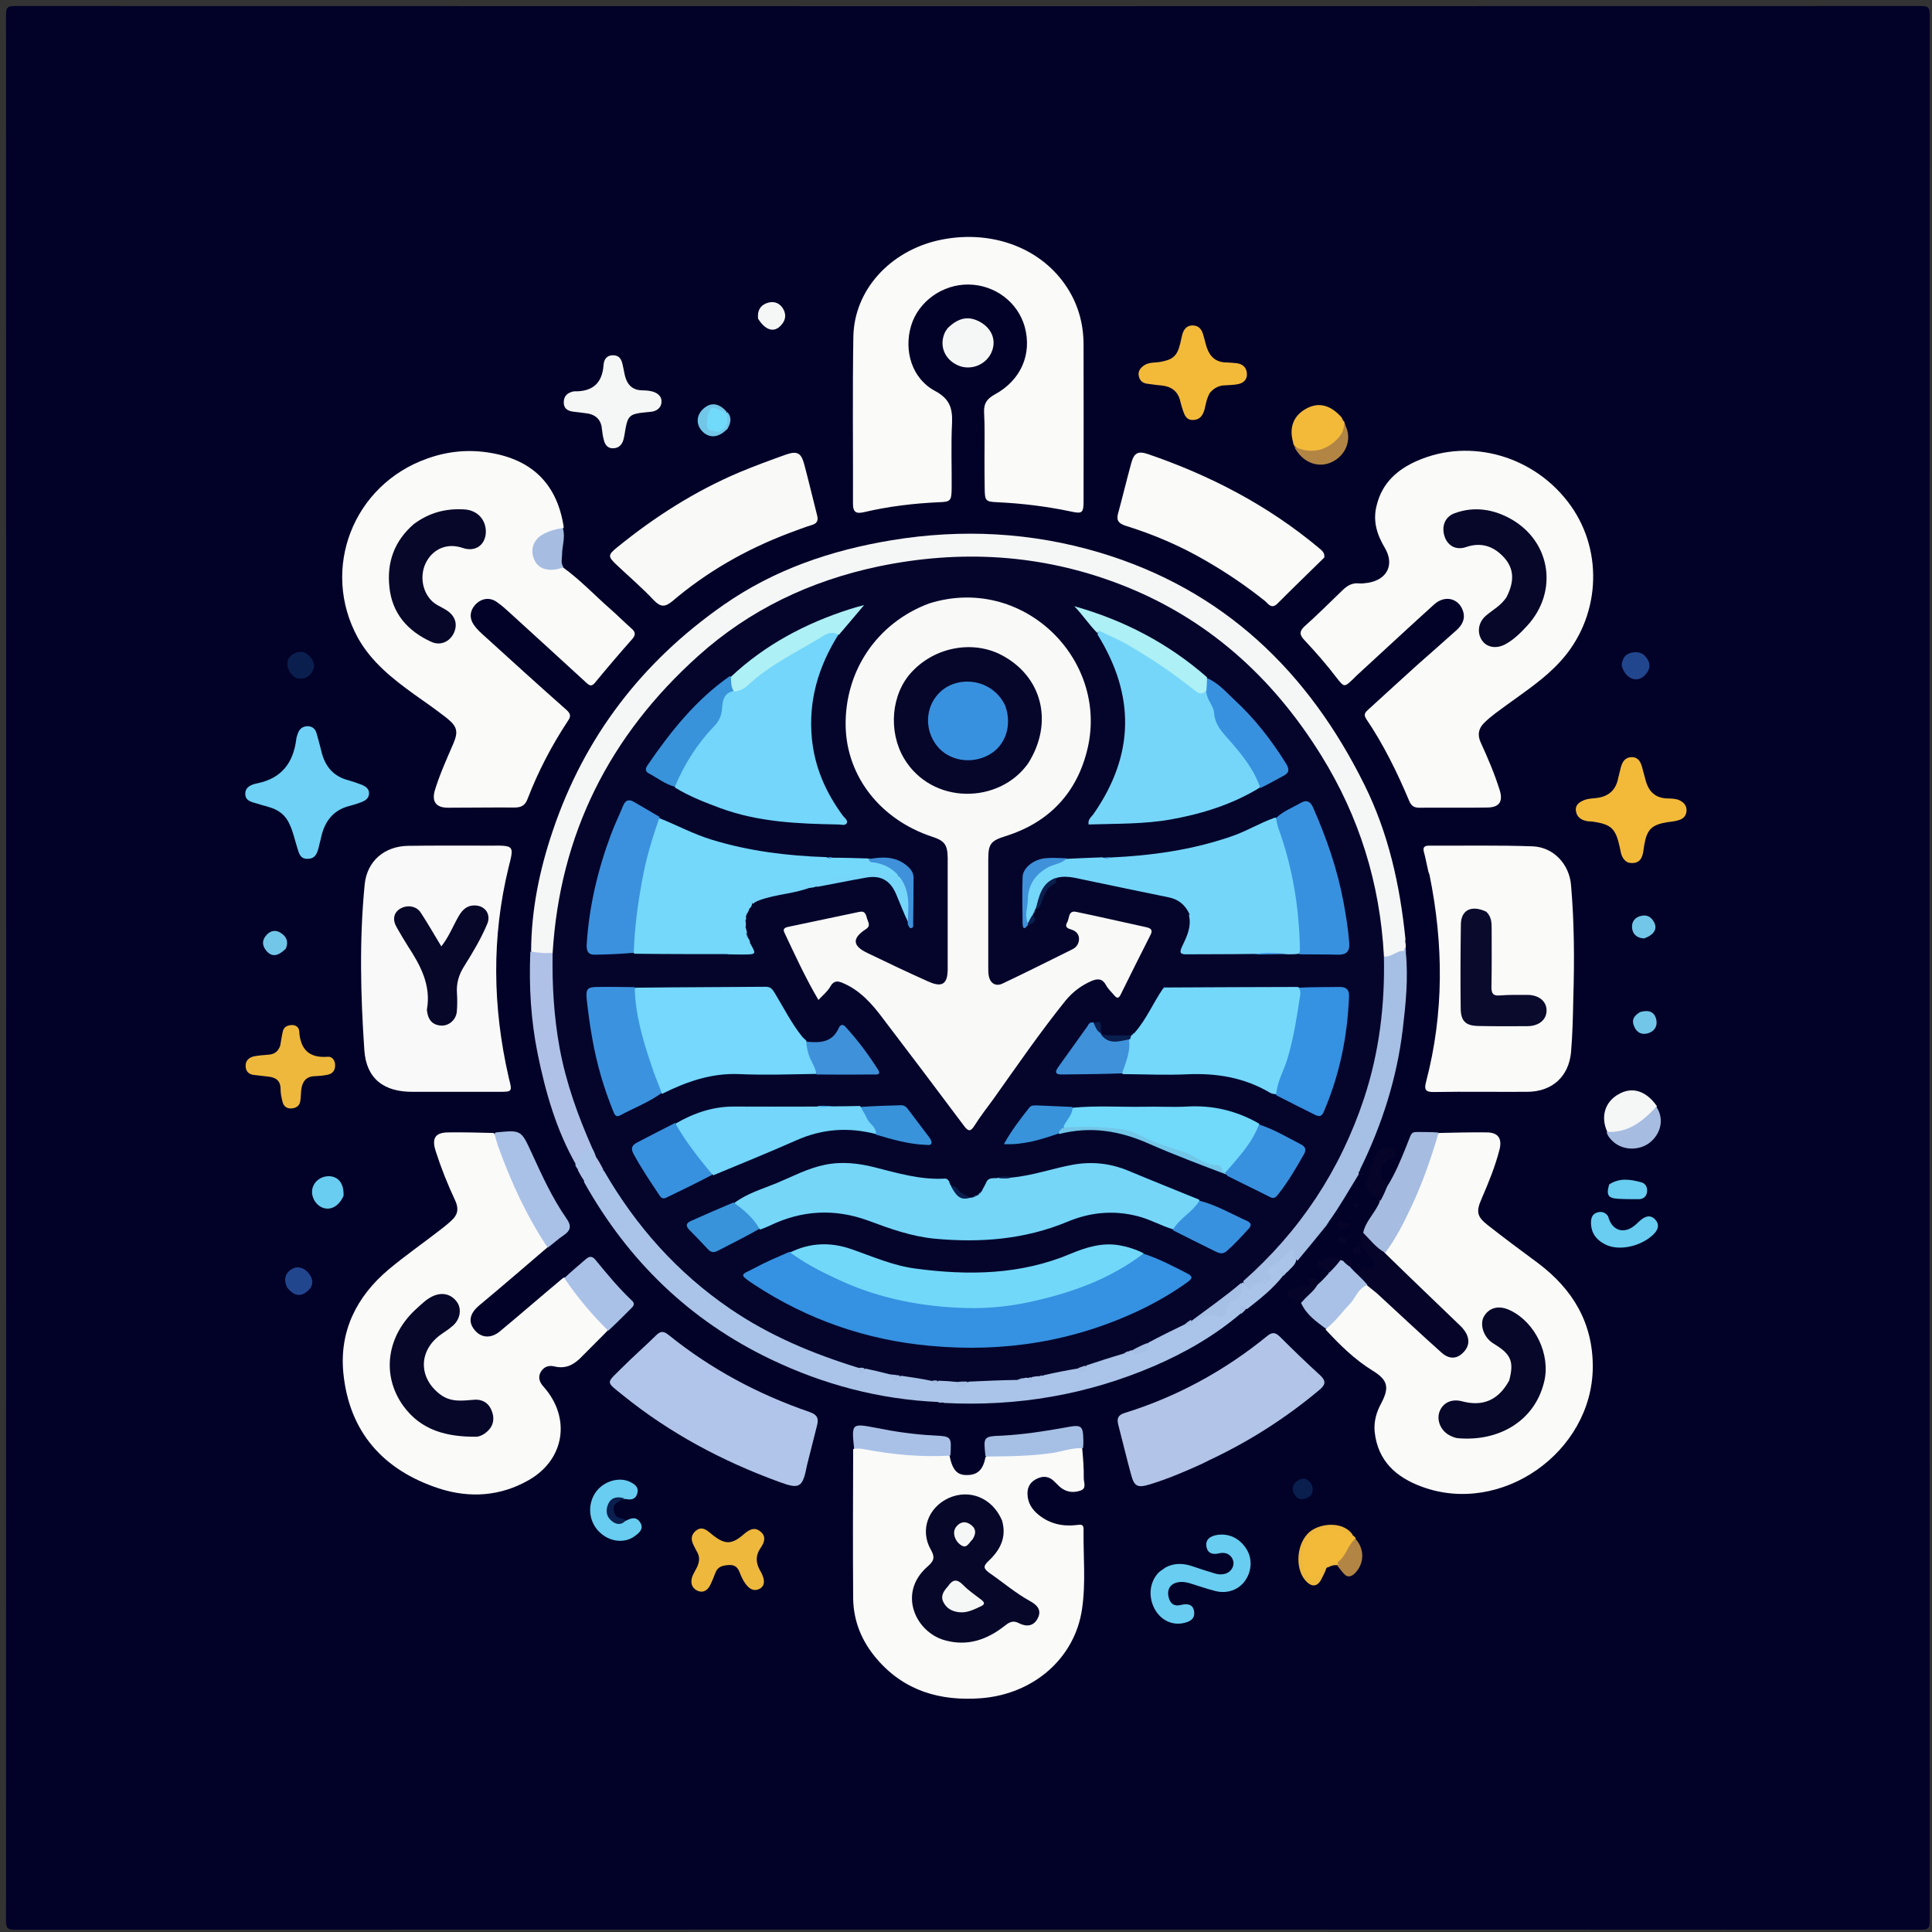 <?xml version="1.0" encoding="UTF-8"?>
<svg xmlns="http://www.w3.org/2000/svg" xmlns:xlink="http://www.w3.org/1999/xlink" width="40px" height="40px" viewBox="0 0 40 40" version="1.1">
<rect x="0" y="0" width="40" height="40" fill="#333333" stroke="none"/>
<g id="surface1">
<path style=" stroke:none;fill-rule:nonzero;fill:rgb(0.784%,0.392%,15.686%);fill-opacity:1;" d="M 21.32 39.949 C 14.305 39.949 7.305 39.949 0.305 39.953 C 0.156 39.953 0.125 39.922 0.125 39.773 C 0.129 26.617 0.129 13.461 0.125 0.305 C 0.125 0.156 0.156 0.125 0.305 0.125 C 13.461 0.129 26.617 0.129 39.773 0.125 C 39.922 0.125 39.953 0.156 39.953 0.305 C 39.949 13.461 39.949 26.617 39.953 39.773 C 39.953 39.922 39.922 39.953 39.773 39.953 C 33.629 39.949 27.484 39.949 21.32 39.949 Z M 21.32 39.949 "/>
<path style=" stroke:none;fill-rule:nonzero;fill:rgb(98.039%,98.039%,97.647%);fill-opacity:1;" d="M 29.332 13.777 C 29.613 13.527 29.887 13.289 30.156 13.047 C 30.273 12.941 30.344 12.812 30.289 12.648 C 30.199 12.383 29.914 12.316 29.695 12.512 C 29.172 12.984 28.656 13.465 28.137 13.941 C 28.098 13.977 28.059 14.012 28.023 14.051 C 27.832 14.234 27.832 14.234 27.672 14.031 C 27.465 13.758 27.238 13.5 27.004 13.25 C 26.906 13.148 26.895 13.07 27.012 12.965 C 27.285 12.723 27.539 12.465 27.801 12.215 C 27.895 12.125 27.992 12.066 28.129 12.078 C 28.191 12.086 28.258 12.074 28.324 12.066 C 28.723 12 28.875 11.688 28.672 11.344 C 28.504 11.062 28.418 10.781 28.504 10.457 C 28.617 10 28.926 9.723 29.336 9.543 C 30.449 9.051 31.793 9.445 32.523 10.473 C 33.215 11.449 33.121 12.809 32.301 13.699 C 31.984 14.047 31.594 14.305 31.219 14.578 C 31.051 14.703 30.879 14.816 30.73 14.965 C 30.609 15.082 30.586 15.215 30.656 15.371 C 30.805 15.695 30.945 16.023 31.051 16.363 C 31.121 16.594 31.043 16.715 30.797 16.719 C 30.324 16.727 29.852 16.719 29.379 16.723 C 29.27 16.723 29.215 16.676 29.176 16.582 C 28.926 15.988 28.645 15.414 28.285 14.883 C 28.223 14.789 28.27 14.742 28.332 14.688 C 28.66 14.387 28.992 14.086 29.332 13.777 Z M 29.332 13.777 "/>
<path style=" stroke:none;fill-rule:nonzero;fill:rgb(98.039%,98.039%,97.647%);fill-opacity:1;" d="M 11.66 11.75 C 12.02 12.012 12.316 12.328 12.641 12.613 C 12.789 12.742 12.926 12.883 13.07 13.008 C 13.156 13.082 13.168 13.141 13.09 13.23 C 12.828 13.527 12.57 13.828 12.32 14.133 C 12.25 14.219 12.207 14.199 12.137 14.133 C 11.609 13.648 11.078 13.164 10.547 12.68 C 10.465 12.605 10.383 12.531 10.293 12.469 C 10.145 12.359 9.969 12.383 9.84 12.52 C 9.723 12.652 9.715 12.805 9.816 12.945 C 9.879 13.035 9.965 13.109 10.047 13.184 C 10.605 13.691 11.168 14.203 11.734 14.703 C 11.82 14.785 11.82 14.836 11.758 14.926 C 11.422 15.434 11.141 15.973 10.922 16.543 C 10.875 16.672 10.793 16.719 10.656 16.719 C 10.199 16.715 9.738 16.723 9.277 16.723 C 9.027 16.723 8.934 16.598 9.004 16.359 C 9.105 16.031 9.246 15.719 9.383 15.402 C 9.492 15.148 9.469 15.043 9.25 14.867 C 9.031 14.695 8.801 14.535 8.574 14.375 C 8.121 14.047 7.684 13.703 7.406 13.199 C 6.633 11.781 7.309 10.039 8.84 9.496 C 9.281 9.336 9.734 9.297 10.195 9.383 C 11.047 9.539 11.543 10.051 11.672 10.918 C 11.609 11.012 11.512 11.02 11.43 11.047 C 11.324 11.086 11.227 11.129 11.156 11.223 C 11.078 11.328 11.059 11.445 11.121 11.566 C 11.176 11.684 11.277 11.73 11.402 11.734 C 11.484 11.738 11.566 11.699 11.66 11.75 Z M 11.66 11.75 "/>
<path style=" stroke:none;fill-rule:nonzero;fill:rgb(98.039%,98.039%,97.647%);fill-opacity:1;" d="M 29.789 23.457 C 30.133 23.449 30.461 23.441 30.789 23.445 C 31.016 23.449 31.102 23.57 31.047 23.797 C 30.957 24.148 30.82 24.484 30.676 24.816 C 30.559 25.082 30.574 25.188 30.805 25.367 C 31.148 25.637 31.496 25.895 31.844 26.152 C 32.566 26.695 32.984 27.395 32.977 28.316 C 32.957 30.074 31.078 31.387 29.438 30.781 C 28.906 30.586 28.527 30.25 28.461 29.645 C 28.441 29.43 28.496 29.238 28.598 29.051 C 28.77 28.723 28.734 28.57 28.414 28.375 C 28.047 28.148 27.746 27.852 27.445 27.527 C 27.609 27.281 27.812 27.074 27.996 26.852 C 28.082 26.754 28.129 26.609 28.297 26.582 C 28.398 26.602 28.461 26.656 28.523 26.715 C 28.902 27.105 29.332 27.441 29.715 27.828 C 29.766 27.879 29.82 27.922 29.879 27.961 C 30.035 28.07 30.145 28.07 30.246 27.965 C 30.348 27.859 30.359 27.684 30.25 27.559 C 30.07 27.355 29.879 27.16 29.672 26.984 C 29.344 26.711 29.074 26.371 28.738 26.109 C 28.691 26.07 28.66 26.023 28.645 25.949 C 28.719 25.738 28.852 25.578 28.949 25.398 C 29.254 24.84 29.477 24.25 29.676 23.648 C 29.699 23.582 29.711 23.508 29.789 23.457 Z M 29.789 23.457 "/>
<path style=" stroke:none;fill-rule:nonzero;fill:rgb(98.039%,98.039%,97.647%);fill-opacity:1;" d="M 12.586 27.543 C 12.406 27.73 12.23 27.898 12.059 28.074 C 11.898 28.246 11.723 28.352 11.473 28.289 C 11.355 28.262 11.25 28.301 11.191 28.414 C 11.133 28.527 11.176 28.625 11.258 28.715 C 11.824 29.355 11.695 30.219 10.945 30.645 C 10.359 30.98 9.723 31.023 9.086 30.816 C 7.934 30.438 7.23 29.648 7.109 28.43 C 7.023 27.562 7.383 26.844 8.039 26.289 C 8.383 26 8.75 25.746 9.102 25.473 C 9.191 25.406 9.277 25.336 9.355 25.262 C 9.48 25.148 9.5 25.02 9.426 24.859 C 9.27 24.527 9.133 24.184 9.02 23.832 C 8.934 23.562 9.012 23.445 9.289 23.445 C 9.594 23.441 9.898 23.449 10.219 23.457 C 10.383 23.648 10.426 23.879 10.512 24.094 C 10.727 24.633 10.977 25.156 11.281 25.648 C 11.312 25.699 11.348 25.746 11.336 25.824 C 10.859 26.234 10.395 26.633 9.922 27.027 C 9.73 27.188 9.688 27.359 9.816 27.523 C 9.949 27.699 10.156 27.723 10.348 27.566 C 10.785 27.203 11.215 26.828 11.66 26.457 C 11.738 26.43 11.77 26.48 11.797 26.52 C 12.023 26.84 12.258 27.152 12.543 27.426 C 12.57 27.453 12.59 27.488 12.586 27.543 Z M 12.586 27.543 "/>
<path style=" stroke:none;fill-rule:nonzero;fill:rgb(98.039%,98.039%,97.647%);fill-opacity:1;" d="M 20.383 9.461 C 20.383 9.145 20.391 8.844 20.375 8.547 C 20.363 8.359 20.43 8.258 20.594 8.168 C 21.141 7.871 21.371 7.328 21.215 6.762 C 21.07 6.254 20.598 5.898 20.055 5.891 C 19.516 5.883 19.012 6.242 18.863 6.746 C 18.707 7.27 18.887 7.844 19.359 8.094 C 19.664 8.258 19.723 8.453 19.711 8.758 C 19.688 9.211 19.707 9.664 19.703 10.117 C 19.699 10.367 19.68 10.391 19.441 10.398 C 18.914 10.422 18.395 10.484 17.883 10.605 C 17.711 10.645 17.66 10.59 17.66 10.426 C 17.664 9.273 17.648 8.117 17.668 6.965 C 17.688 6.008 18.418 5.207 19.422 4.977 C 20.469 4.742 21.5 5.098 22.051 5.891 C 22.312 6.266 22.434 6.684 22.434 7.137 C 22.438 8.219 22.434 9.301 22.434 10.383 C 22.434 10.621 22.402 10.641 22.172 10.59 C 21.668 10.484 21.16 10.422 20.648 10.398 C 20.406 10.387 20.391 10.371 20.387 10.121 C 20.383 9.91 20.383 9.695 20.383 9.461 Z M 20.383 9.461 "/>
<path style=" stroke:none;fill-rule:nonzero;fill:rgb(98.039%,98.039%,97.647%);fill-opacity:1;" d="M 22.406 29.988 C 22.426 30.203 22.441 30.402 22.438 30.602 C 22.438 30.691 22.5 30.816 22.375 30.859 C 22.234 30.91 22.094 30.898 21.969 30.805 C 21.918 30.766 21.875 30.715 21.828 30.672 C 21.723 30.566 21.602 30.551 21.473 30.613 C 21.344 30.672 21.273 30.773 21.273 30.918 C 21.273 31.113 21.367 31.254 21.508 31.367 C 21.738 31.551 22.008 31.609 22.293 31.574 C 22.375 31.562 22.438 31.555 22.434 31.664 C 22.426 32.215 22.484 32.77 22.402 33.316 C 22.254 34.328 21.406 35.074 20.312 35.16 C 19.469 35.223 18.719 35.012 18.148 34.34 C 17.844 33.984 17.672 33.57 17.664 33.102 C 17.656 32.074 17.66 31.051 17.664 30.008 C 17.75 29.918 17.844 29.93 17.941 29.945 C 18.445 30.023 18.949 30.102 19.461 30.082 C 19.527 30.082 19.59 30.09 19.66 30.141 C 19.719 30.434 19.816 30.543 20.02 30.539 C 20.238 30.539 20.355 30.43 20.402 30.172 C 20.473 30.074 20.57 30.082 20.656 30.082 C 21.16 30.098 21.656 30.043 22.152 29.953 C 22.234 29.938 22.316 29.926 22.406 29.988 Z M 22.406 29.988 "/>
<path style=" stroke:none;fill-rule:nonzero;fill:rgb(96.078%,96.471%,96.471%);fill-opacity:1;" d="M 29.09 19.484 C 29.102 19.523 29.105 19.551 29.105 19.598 C 29.102 19.629 29.098 19.648 29.09 19.676 C 29.078 19.695 29.07 19.703 29.055 19.719 C 29.035 19.73 29.027 19.734 29.008 19.746 C 28.879 19.789 28.773 19.887 28.625 19.816 C 28.547 19.516 28.555 19.215 28.508 18.922 C 28.285 17.562 27.785 16.316 26.984 15.195 C 26.348 14.293 25.586 13.516 24.648 12.914 C 23.562 12.219 22.379 11.789 21.094 11.656 C 18.828 11.418 16.75 11.902 14.918 13.285 C 13.906 14.047 13.117 15.008 12.512 16.125 C 12.012 17.047 11.711 18.031 11.559 19.066 C 11.523 19.289 11.543 19.52 11.445 19.746 C 11.285 19.809 11.141 19.812 10.996 19.699 C 11 18.832 11.172 18.004 11.445 17.199 C 12.102 15.25 13.297 13.699 14.977 12.527 C 16.027 11.793 17.207 11.391 18.465 11.184 C 19.918 10.945 21.359 11.02 22.77 11.441 C 25.328 12.207 27.086 13.898 28.25 16.25 C 28.746 17.25 28.984 18.32 29.098 19.441 C 29.094 19.465 29.09 19.469 29.09 19.484 Z M 29.09 19.484 "/>
<path style=" stroke:none;fill-rule:nonzero;fill:rgb(97.647%,97.647%,97.647%);fill-opacity:1;" d="M 10.16 17.508 C 10.648 17.504 10.645 17.504 10.531 17.953 C 10.176 19.402 10.199 20.852 10.531 22.301 C 10.531 22.309 10.535 22.312 10.535 22.32 C 10.609 22.609 10.609 22.605 10.316 22.605 C 9.727 22.605 9.137 22.605 8.547 22.605 C 7.945 22.609 7.582 22.332 7.543 21.738 C 7.465 20.598 7.438 19.449 7.551 18.305 C 7.602 17.824 7.961 17.52 8.449 17.512 C 9.012 17.504 9.578 17.508 10.16 17.508 Z M 10.16 17.508 "/>
<path style=" stroke:none;fill-rule:nonzero;fill:rgb(98.039%,98.039%,97.647%);fill-opacity:1;" d="M 29.574 18.051 C 29.539 17.902 29.516 17.77 29.48 17.637 C 29.453 17.539 29.496 17.508 29.586 17.508 C 30.305 17.512 31.023 17.496 31.742 17.523 C 32.164 17.543 32.492 17.891 32.527 18.328 C 32.594 19.102 32.598 19.879 32.574 20.656 C 32.566 21.031 32.559 21.406 32.527 21.781 C 32.48 22.293 32.133 22.602 31.621 22.605 C 30.98 22.609 30.336 22.598 29.695 22.609 C 29.512 22.613 29.48 22.562 29.527 22.391 C 29.898 20.973 29.887 19.547 29.598 18.121 C 29.594 18.102 29.586 18.082 29.574 18.051 Z M 29.574 18.051 "/>
<path style=" stroke:none;fill-rule:nonzero;fill:rgb(66.667%,76.863%,91.373%);fill-opacity:1;" d="M 19.426 29.027 C 18.207 28.973 17.059 28.668 15.969 28.148 C 14.285 27.344 13.008 26.109 12.094 24.477 C 12.094 24.363 12.012 24.301 11.965 24.211 C 11.941 24.18 11.93 24.164 11.914 24.133 C 11.918 23.898 11.988 23.812 12.246 23.746 C 12.328 23.762 12.355 23.812 12.371 23.891 C 12.344 24.031 12.371 24.137 12.512 24.203 C 12.73 24.453 12.875 24.738 13.059 24.996 C 14.113 26.461 15.5 27.477 17.203 28.066 C 17.395 28.133 17.59 28.18 17.777 28.289 C 17.816 28.34 17.852 28.367 17.918 28.324 C 18.082 28.297 18.223 28.344 18.375 28.391 C 18.473 28.438 18.52 28.586 18.66 28.477 C 18.871 28.445 19.059 28.488 19.262 28.531 C 19.324 28.574 19.375 28.602 19.449 28.555 C 19.559 28.527 19.66 28.527 19.77 28.555 C 19.863 28.648 19.949 28.676 20.066 28.59 C 20.387 28.523 20.691 28.52 21.016 28.531 C 21.078 28.527 21.125 28.543 21.18 28.504 C 21.211 28.492 21.227 28.488 21.258 28.492 C 21.293 28.5 21.312 28.512 21.348 28.492 C 21.391 28.457 21.426 28.441 21.48 28.445 C 21.531 28.457 21.57 28.461 21.617 28.43 C 21.824 28.367 22.023 28.312 22.242 28.312 C 22.336 28.336 22.414 28.363 22.477 28.254 C 22.715 28.137 22.949 28.051 23.211 28.004 C 23.273 28.012 23.324 28.023 23.371 27.969 C 23.387 27.957 23.398 27.957 23.418 27.953 C 23.562 27.98 23.68 27.98 23.734 27.812 C 23.855 27.648 24.043 27.621 24.195 27.531 C 24.277 27.484 24.359 27.434 24.461 27.398 C 24.543 27.402 24.613 27.414 24.676 27.344 C 24.691 27.328 24.699 27.324 24.719 27.312 C 24.883 27.234 25.027 27.129 25.215 27.195 C 25.258 27.211 25.312 27.184 25.324 27.137 C 25.363 26.988 25.469 26.902 25.586 26.82 C 25.66 26.77 25.652 26.672 25.691 26.586 C 25.703 26.566 25.711 26.562 25.73 26.551 C 25.879 26.66 25.973 26.5 26.105 26.504 C 26.148 26.508 26.176 26.52 26.215 26.496 C 26.168 26.25 26.316 26.129 26.492 26.027 C 26.555 25.992 26.602 25.934 26.652 25.891 C 26.691 25.855 26.734 25.812 26.789 25.832 C 26.855 25.859 26.836 25.93 26.844 25.984 C 26.848 26.023 26.824 26.059 26.836 26.102 C 26.809 26.195 26.73 26.254 26.656 26.332 C 26.625 26.363 26.59 26.367 26.57 26.406 C 26.359 26.68 26.094 26.887 25.82 27.102 C 25.738 27.082 25.723 27.141 25.688 27.195 C 25.145 27.656 24.539 28.004 23.898 28.281 C 22.516 28.875 21.07 29.125 19.551 29.047 C 19.504 29.027 19.473 29.023 19.426 29.027 Z M 19.426 29.027 "/>
<path style=" stroke:none;fill-rule:nonzero;fill:rgb(69.412%,77.255%,91.765%);fill-opacity:1;" d="M 16.711 30.324 C 16.617 30.809 16.559 30.84 16.117 30.676 C 14.953 30.25 13.875 29.676 12.91 28.898 C 12.531 28.59 12.539 28.656 12.887 28.309 C 13.113 28.082 13.352 27.875 13.578 27.652 C 13.664 27.566 13.727 27.547 13.836 27.633 C 14.715 28.344 15.695 28.867 16.762 29.234 C 16.93 29.293 16.953 29.375 16.914 29.52 C 16.848 29.785 16.781 30.047 16.711 30.324 Z M 16.711 30.324 "/>
<path style=" stroke:none;fill-rule:nonzero;fill:rgb(97.647%,97.647%,97.255%);fill-opacity:1;" d="M 16.332 11.039 C 15.438 11.379 14.633 11.84 13.918 12.449 C 13.77 12.57 13.68 12.574 13.539 12.43 C 13.297 12.172 13.027 11.941 12.766 11.695 C 12.586 11.523 12.582 11.492 12.773 11.336 C 13.551 10.703 14.387 10.168 15.312 9.777 C 15.621 9.648 15.938 9.531 16.254 9.418 C 16.504 9.328 16.586 9.371 16.652 9.617 C 16.746 9.969 16.828 10.32 16.918 10.672 C 16.945 10.781 16.914 10.84 16.805 10.871 C 16.648 10.918 16.496 10.98 16.332 11.039 Z M 16.332 11.039 "/>
<path style=" stroke:none;fill-rule:nonzero;fill:rgb(69.804%,77.255%,91.373%);fill-opacity:1;" d="M 24.898 30.301 C 24.531 30.469 24.172 30.621 23.801 30.734 C 23.551 30.809 23.484 30.777 23.418 30.531 C 23.324 30.188 23.242 29.84 23.152 29.496 C 23.121 29.371 23.145 29.297 23.285 29.254 C 24.367 28.918 25.348 28.383 26.227 27.668 C 26.328 27.582 26.398 27.574 26.5 27.676 C 26.77 27.945 27.043 28.211 27.328 28.469 C 27.453 28.586 27.453 28.664 27.316 28.777 C 26.617 29.363 25.855 29.848 25.031 30.234 C 24.992 30.254 24.949 30.277 24.898 30.301 Z M 24.898 30.301 "/>
<path style=" stroke:none;fill-rule:nonzero;fill:rgb(98.039%,98.039%,97.647%);fill-opacity:1;" d="M 27.418 11.543 C 27.09 11.867 26.766 12.176 26.453 12.492 C 26.32 12.629 26.25 12.488 26.184 12.438 C 25.797 12.129 25.391 11.855 24.965 11.609 C 24.438 11.301 23.875 11.062 23.297 10.883 C 23.145 10.832 23.109 10.758 23.152 10.617 C 23.246 10.273 23.328 9.926 23.422 9.586 C 23.48 9.375 23.562 9.332 23.77 9.402 C 25.059 9.844 26.254 10.465 27.305 11.344 C 27.359 11.391 27.434 11.438 27.418 11.543 Z M 27.418 11.543 "/>
<path style=" stroke:none;fill-rule:nonzero;fill:rgb(65.098%,74.902%,89.804%);fill-opacity:1;" d="M 26.863 26.102 C 26.785 26.039 26.777 25.953 26.789 25.84 C 26.625 25.98 26.492 26.121 26.32 26.219 C 26.289 26.234 26.203 26.312 26.289 26.391 C 26.359 26.453 26.328 26.504 26.227 26.531 C 26.195 26.531 26.191 26.531 26.164 26.531 C 26.027 26.551 25.934 26.605 25.867 26.711 C 25.828 26.66 25.789 26.609 25.742 26.547 C 25.746 26.402 25.852 26.332 25.934 26.254 C 26.523 25.699 27.035 25.07 27.441 24.367 C 28.035 23.332 28.414 22.227 28.543 21.039 C 28.578 20.715 28.566 20.395 28.574 20.07 C 28.578 19.98 28.562 19.887 28.637 19.805 C 28.785 19.82 28.879 19.723 29.008 19.688 C 29.027 19.691 29.035 19.699 29.051 19.695 C 29.059 19.688 29.059 19.688 29.059 19.688 C 29.074 19.676 29.09 19.68 29.105 19.707 C 29.16 20.25 29.105 20.781 29.043 21.305 C 28.922 22.324 28.613 23.289 28.156 24.219 C 28.16 24.258 28.156 24.281 28.133 24.309 C 27.926 24.645 27.738 24.98 27.504 25.305 C 27.496 25.332 27.488 25.34 27.473 25.359 C 27.27 25.609 27.07 25.855 26.863 26.102 Z M 26.863 26.102 "/>
<path style=" stroke:none;fill-rule:nonzero;fill:rgb(43.137%,81.961%,96.078%);fill-opacity:1;" d="M 5.992 17.059 C 5.91 16.875 5.77 16.773 5.598 16.719 C 5.52 16.691 5.438 16.676 5.359 16.648 C 5.238 16.609 5.078 16.598 5.078 16.434 C 5.078 16.281 5.223 16.238 5.34 16.215 C 5.832 16.109 6.07 15.793 6.133 15.312 C 6.137 15.27 6.152 15.223 6.168 15.18 C 6.203 15.086 6.27 15.035 6.375 15.035 C 6.469 15.039 6.531 15.094 6.555 15.184 C 6.594 15.32 6.629 15.457 6.664 15.594 C 6.742 15.887 6.922 16.082 7.219 16.156 C 7.312 16.184 7.406 16.215 7.496 16.25 C 7.574 16.285 7.645 16.332 7.641 16.434 C 7.633 16.535 7.559 16.578 7.48 16.609 C 7.395 16.641 7.309 16.668 7.219 16.691 C 6.922 16.77 6.75 16.973 6.668 17.258 C 6.641 17.359 6.621 17.461 6.594 17.559 C 6.562 17.68 6.52 17.781 6.367 17.781 C 6.219 17.785 6.191 17.672 6.16 17.57 C 6.105 17.402 6.074 17.23 5.992 17.059 Z M 5.992 17.059 "/>
<path style=" stroke:none;fill-rule:nonzero;fill:rgb(95.294%,72.941%,22.745%);fill-opacity:1;" d="M 33.711 17.859 C 33.574 17.793 33.562 17.668 33.539 17.559 C 33.453 17.152 33.363 17.062 32.953 17.008 C 32.918 17.004 32.875 17.008 32.84 16.996 C 32.73 16.973 32.648 16.914 32.629 16.797 C 32.605 16.668 32.699 16.605 32.797 16.566 C 32.871 16.535 32.961 16.531 33.043 16.523 C 33.301 16.496 33.457 16.359 33.504 16.105 C 33.52 16.035 33.539 15.965 33.555 15.898 C 33.586 15.777 33.641 15.676 33.789 15.676 C 33.926 15.68 33.969 15.781 34 15.891 C 34.023 15.977 34.047 16.066 34.07 16.152 C 34.133 16.395 34.281 16.531 34.539 16.531 C 34.617 16.535 34.695 16.535 34.766 16.566 C 34.859 16.609 34.918 16.676 34.918 16.773 C 34.918 16.879 34.859 16.949 34.766 16.977 C 34.688 17.004 34.602 17.012 34.52 17.023 C 34.199 17.074 34.098 17.172 34.043 17.492 C 34.035 17.543 34.027 17.594 34.02 17.645 C 33.992 17.812 33.902 17.898 33.711 17.859 Z M 33.711 17.859 "/>
<path style=" stroke:none;fill-rule:nonzero;fill:rgb(68.627%,75.686%,90.588%);fill-opacity:1;" d="M 12.27 23.762 C 12.094 23.828 11.961 23.914 11.926 24.113 C 11.52 23.402 11.297 22.625 11.133 21.824 C 10.992 21.129 10.949 20.43 10.98 19.703 C 11.125 19.715 11.262 19.746 11.418 19.727 C 11.527 19.797 11.508 19.902 11.508 19.996 C 11.484 21.238 11.738 22.426 12.246 23.562 C 12.27 23.621 12.301 23.68 12.27 23.762 Z M 12.27 23.762 "/>
<path style=" stroke:none;fill-rule:nonzero;fill:rgb(2.353%,1.961%,16.078%);fill-opacity:1;" d="M 28.668 25.938 C 29.195 26.453 29.719 26.953 30.238 27.453 C 30.43 27.641 30.453 27.84 30.301 27.996 C 30.164 28.141 30.004 28.148 29.84 28 C 29.391 27.598 28.953 27.188 28.512 26.781 C 28.453 26.73 28.391 26.684 28.32 26.625 C 28.242 26.559 28.16 26.516 28.121 26.41 C 28.145 26.285 28.188 26.207 28.328 26.254 C 28.383 26.273 28.426 26.246 28.453 26.191 C 28.477 26.145 28.457 26.109 28.426 26.074 C 28.348 25.98 28.27 25.891 28.18 25.797 C 28.176 25.711 28.148 25.621 28.203 25.531 C 28.426 25.586 28.539 25.758 28.668 25.938 Z M 28.668 25.938 "/>
<path style=" stroke:none;fill-rule:nonzero;fill:rgb(95.294%,72.941%,22.745%);fill-opacity:1;" d="M 25.047 8.137 C 24.98 8.254 24.965 8.371 24.938 8.48 C 24.902 8.602 24.84 8.695 24.699 8.695 C 24.566 8.699 24.527 8.602 24.492 8.5 C 24.473 8.434 24.449 8.367 24.434 8.297 C 24.383 8.094 24.246 8 24.043 7.98 C 23.945 7.973 23.852 7.957 23.754 7.945 C 23.66 7.934 23.598 7.883 23.578 7.789 C 23.555 7.688 23.609 7.617 23.691 7.562 C 23.793 7.496 23.914 7.512 24.027 7.492 C 24.285 7.445 24.371 7.371 24.434 7.117 C 24.449 7.055 24.461 6.992 24.477 6.93 C 24.508 6.82 24.566 6.738 24.691 6.738 C 24.816 6.738 24.879 6.816 24.91 6.926 C 24.938 7.016 24.957 7.113 24.988 7.203 C 25.055 7.395 25.184 7.504 25.395 7.504 C 25.465 7.508 25.535 7.512 25.605 7.52 C 25.734 7.535 25.812 7.617 25.816 7.738 C 25.824 7.867 25.734 7.938 25.613 7.957 C 25.535 7.969 25.457 7.973 25.379 7.977 C 25.25 7.977 25.141 8.023 25.047 8.137 Z M 25.047 8.137 "/>
<path style=" stroke:none;fill-rule:nonzero;fill:rgb(96.078%,96.471%,96.471%);fill-opacity:1;" d="M 12.453 8.816 C 12.414 8.656 12.309 8.59 12.176 8.562 C 12.07 8.547 11.969 8.535 11.867 8.523 C 11.75 8.508 11.668 8.453 11.672 8.328 C 11.672 8.207 11.742 8.137 11.852 8.109 C 11.867 8.105 11.879 8.102 11.891 8.102 C 12.266 8.109 12.469 7.938 12.496 7.555 C 12.504 7.449 12.555 7.355 12.691 7.355 C 12.824 7.355 12.867 7.441 12.891 7.551 C 12.906 7.613 12.918 7.68 12.93 7.742 C 12.973 7.949 13.078 8.082 13.309 8.082 C 13.379 8.082 13.453 8.09 13.52 8.109 C 13.629 8.145 13.707 8.215 13.695 8.336 C 13.684 8.441 13.605 8.504 13.5 8.523 C 13.477 8.527 13.449 8.527 13.422 8.531 C 13.012 8.57 12.996 8.586 12.93 9 C 12.922 9.043 12.914 9.09 12.898 9.133 C 12.863 9.227 12.793 9.281 12.691 9.281 C 12.586 9.285 12.527 9.211 12.504 9.117 C 12.477 9.027 12.469 8.93 12.453 8.816 Z M 12.453 8.816 "/>
<path style=" stroke:none;fill-rule:nonzero;fill:rgb(40.784%,80.392%,94.118%);fill-opacity:1;" d="M 24.137 32.449 C 24.328 32.352 24.512 32.367 24.695 32.43 C 24.836 32.48 24.977 32.523 25.117 32.566 C 25.156 32.578 25.195 32.59 25.23 32.594 C 25.34 32.602 25.441 32.578 25.504 32.48 C 25.547 32.41 25.551 32.332 25.508 32.258 C 25.445 32.156 25.348 32.137 25.238 32.16 C 25.102 32.195 24.996 32.156 24.977 32.012 C 24.957 31.867 25.062 31.805 25.188 31.781 C 25.434 31.738 25.66 31.844 25.801 32.062 C 25.93 32.258 25.922 32.52 25.781 32.723 C 25.648 32.914 25.41 33.004 25.164 32.941 C 24.984 32.895 24.805 32.832 24.625 32.777 C 24.543 32.754 24.461 32.742 24.375 32.762 C 24.234 32.793 24.168 32.898 24.188 33.031 C 24.207 33.164 24.281 33.27 24.441 33.23 C 24.582 33.195 24.703 33.211 24.723 33.367 C 24.746 33.531 24.613 33.586 24.477 33.609 C 24.238 33.648 24.02 33.527 23.902 33.305 C 23.77 33.051 23.801 32.758 23.984 32.562 C 24.023 32.523 24.078 32.492 24.137 32.449 Z M 24.137 32.449 "/>
<path style=" stroke:none;fill-rule:nonzero;fill:rgb(65.098%,73.725%,88.235%);fill-opacity:1;" d="M 28.68 25.938 C 28.496 25.84 28.375 25.676 28.223 25.523 C 28.273 25.281 28.469 25.117 28.566 24.879 C 28.566 24.754 28.629 24.664 28.711 24.578 C 28.883 24.309 29 24.02 29.117 23.73 C 29.258 23.387 29.176 23.441 29.539 23.438 C 29.617 23.438 29.695 23.441 29.785 23.449 C 29.633 23.969 29.457 24.48 29.227 24.969 C 29.07 25.305 28.906 25.633 28.68 25.938 Z M 28.68 25.938 "/>
<path style=" stroke:none;fill-rule:nonzero;fill:rgb(66.275%,75.686%,90.588%);fill-opacity:1;" d="M 11.34 25.832 C 10.902 25.176 10.578 24.469 10.312 23.73 C 10.285 23.648 10.262 23.57 10.238 23.473 C 10.25 23.453 10.262 23.449 10.273 23.445 C 10.789 23.395 10.789 23.395 11.004 23.863 C 11.219 24.332 11.434 24.805 11.73 25.23 C 11.836 25.379 11.816 25.477 11.672 25.574 C 11.559 25.648 11.461 25.742 11.34 25.832 Z M 11.34 25.832 "/>
<path style=" stroke:none;fill-rule:nonzero;fill:rgb(93.333%,72.157%,23.922%);fill-opacity:1;" d="M 5.801 21.652 C 5.82 21.547 5.832 21.457 5.852 21.371 C 5.867 21.27 5.938 21.23 6.031 21.223 C 6.121 21.215 6.191 21.266 6.195 21.352 C 6.219 21.727 6.398 21.91 6.789 21.879 C 6.875 21.871 6.938 21.953 6.938 22.051 C 6.941 22.156 6.891 22.227 6.789 22.25 C 6.703 22.27 6.609 22.277 6.52 22.281 C 6.336 22.285 6.258 22.395 6.238 22.559 C 6.227 22.645 6.23 22.73 6.215 22.809 C 6.195 22.906 6.117 22.945 6.027 22.949 C 5.93 22.953 5.867 22.898 5.848 22.805 C 5.828 22.723 5.809 22.641 5.809 22.555 C 5.812 22.375 5.711 22.305 5.547 22.289 C 5.457 22.281 5.367 22.266 5.277 22.258 C 5.16 22.25 5.09 22.191 5.086 22.078 C 5.078 21.969 5.148 21.895 5.254 21.871 C 5.352 21.852 5.457 21.844 5.559 21.836 C 5.676 21.828 5.754 21.777 5.801 21.652 Z M 5.801 21.652 "/>
<path style=" stroke:none;fill-rule:nonzero;fill:rgb(93.333%,72.157%,23.922%);fill-opacity:1;" d="M 14.422 32.113 C 14.387 32.039 14.344 31.977 14.328 31.906 C 14.305 31.812 14.348 31.73 14.43 31.676 C 14.504 31.625 14.578 31.645 14.648 31.695 C 14.68 31.715 14.707 31.742 14.738 31.766 C 15.004 31.984 15.148 31.984 15.398 31.766 C 15.508 31.672 15.617 31.605 15.742 31.707 C 15.867 31.805 15.828 31.93 15.754 32.039 C 15.637 32.203 15.645 32.359 15.742 32.527 C 15.77 32.57 15.789 32.617 15.805 32.668 C 15.828 32.754 15.82 32.84 15.734 32.891 C 15.645 32.938 15.562 32.926 15.488 32.852 C 15.402 32.766 15.355 32.66 15.312 32.551 C 15.273 32.449 15.211 32.395 15.094 32.402 C 14.973 32.41 14.863 32.426 14.812 32.562 C 14.781 32.648 14.746 32.73 14.707 32.812 C 14.652 32.926 14.559 32.988 14.438 32.934 C 14.316 32.875 14.289 32.758 14.336 32.633 C 14.363 32.566 14.402 32.508 14.434 32.441 C 14.477 32.34 14.5 32.234 14.422 32.113 Z M 14.422 32.113 "/>
<path style=" stroke:none;fill-rule:nonzero;fill:rgb(66.275%,75.686%,90.588%);fill-opacity:1;" d="M 12.594 27.551 C 12.254 27.219 11.953 26.859 11.684 26.461 C 11.828 26.324 11.98 26.199 12.133 26.066 C 12.219 25.992 12.277 26.016 12.34 26.098 C 12.574 26.383 12.809 26.668 13.078 26.922 C 13.145 26.98 13.129 27.031 13.074 27.082 C 12.918 27.238 12.762 27.395 12.594 27.551 Z M 12.594 27.551 "/>
<path style=" stroke:none;fill-rule:nonzero;fill:rgb(66.275%,75.686%,90.588%);fill-opacity:1;" d="M 28.109 26.391 C 28.184 26.461 28.246 26.527 28.312 26.602 C 28.113 26.672 28.066 26.879 27.941 27.004 C 27.781 27.168 27.648 27.363 27.453 27.512 C 27.25 27.359 27.051 27.223 26.941 26.984 C 26.953 26.766 27.141 26.719 27.27 26.605 C 27.359 26.531 27.43 26.453 27.508 26.367 C 27.539 26.219 27.629 26.141 27.754 26.086 C 27.777 26.094 27.789 26.102 27.805 26.105 C 27.871 26.137 27.938 26.16 27.965 26.246 C 28.016 26.301 28.055 26.344 28.109 26.391 Z M 28.109 26.391 "/>
<path style=" stroke:none;fill-rule:nonzero;fill:rgb(65.098%,74.902%,89.804%);fill-opacity:1;" d="M 22.422 29.984 C 22.199 29.969 21.996 30.051 21.789 30.082 C 21.34 30.148 20.891 30.152 20.426 30.156 C 20.406 30.148 20.402 30.145 20.402 30.137 C 20.359 29.742 20.359 29.738 20.754 29.723 C 21.191 29.699 21.625 29.633 22.055 29.555 C 22.402 29.488 22.426 29.508 22.43 29.852 C 22.43 29.891 22.43 29.93 22.422 29.984 Z M 22.422 29.984 "/>
<path style=" stroke:none;fill-rule:nonzero;fill:rgb(66.275%,75.686%,90.588%);fill-opacity:1;" d="M 19.676 30.137 C 19.07 30.172 18.48 30.117 17.891 30.004 C 17.828 29.988 17.766 29.992 17.684 29.992 C 17.629 29.469 17.629 29.465 18.137 29.562 C 18.527 29.641 18.926 29.699 19.324 29.719 C 19.703 29.738 19.703 29.738 19.676 30.137 Z M 19.676 30.137 "/>
<path style=" stroke:none;fill-rule:nonzero;fill:rgb(96.078%,96.471%,96.471%);fill-opacity:1;" d="M 19.621 6.793 C 19.852 6.57 20.059 6.535 20.297 6.668 C 20.555 6.816 20.641 7.078 20.512 7.328 C 20.383 7.57 20.078 7.676 19.828 7.562 C 19.559 7.441 19.445 7.164 19.555 6.902 C 19.566 6.867 19.594 6.836 19.621 6.793 Z M 19.621 6.793 "/>
<path style=" stroke:none;fill-rule:nonzero;fill:rgb(95.294%,72.941%,22.745%);fill-opacity:1;" d="M 27.812 8.715 C 27.824 8.723 27.832 8.73 27.832 8.734 C 27.891 8.895 27.832 9.016 27.73 9.125 C 27.457 9.418 27.082 9.473 26.812 9.246 C 26.797 9.234 26.801 9.234 26.797 9.234 C 26.789 9.211 26.785 9.188 26.773 9.16 C 26.684 8.848 26.781 8.605 27.043 8.461 C 27.301 8.32 27.547 8.379 27.785 8.652 C 27.789 8.68 27.793 8.695 27.812 8.715 Z M 27.812 8.715 "/>
<path style=" stroke:none;fill-rule:nonzero;fill:rgb(40.784%,80.392%,94.118%);fill-opacity:1;" d="M 12.953 31.488 C 13.066 31.43 13.172 31.391 13.254 31.52 C 13.332 31.645 13.246 31.727 13.156 31.793 C 12.945 31.961 12.629 31.93 12.414 31.723 C 12.188 31.508 12.152 31.152 12.336 30.891 C 12.496 30.668 12.816 30.57 13.043 30.68 C 13.137 30.727 13.23 30.785 13.195 30.918 C 13.164 31.035 13.078 31.062 12.953 31.035 C 12.832 31.043 12.719 31.031 12.656 31.152 C 12.559 31.34 12.691 31.496 12.953 31.488 Z M 12.953 31.488 "/>
<path style=" stroke:none;fill-rule:nonzero;fill:rgb(95.294%,72.941%,22.745%);fill-opacity:1;" d="M 27.996 31.777 C 28.027 31.801 28.047 31.816 28.07 31.844 C 27.988 32.035 27.906 32.223 27.727 32.355 C 27.633 32.363 27.551 32.375 27.484 32.445 C 27.48 32.461 27.469 32.457 27.473 32.457 C 27.395 32.488 27.387 32.574 27.348 32.641 C 27.258 32.785 27.121 32.789 27.023 32.656 C 26.859 32.434 26.891 31.953 27.094 31.773 C 27.301 31.59 27.699 31.48 27.996 31.777 Z M 27.996 31.777 "/>
<path style=" stroke:none;fill-rule:nonzero;fill:rgb(96.078%,96.471%,96.471%);fill-opacity:1;" d="M 33.277 23.434 C 33.133 23.121 33.23 22.812 33.508 22.656 C 33.789 22.492 34.078 22.578 34.305 22.902 C 34.121 23.285 33.617 23.543 33.277 23.434 Z M 33.277 23.434 "/>
<path style=" stroke:none;fill-rule:nonzero;fill:rgb(40.784%,80.392%,94.118%);fill-opacity:1;" d="M 33.293 25.18 C 33.371 25.484 33.625 25.562 33.855 25.363 C 33.887 25.34 33.91 25.309 33.941 25.285 C 34.047 25.184 34.172 25.133 34.277 25.258 C 34.375 25.375 34.312 25.488 34.211 25.578 C 33.945 25.816 33.508 25.902 33.238 25.766 C 33.066 25.68 32.953 25.551 32.941 25.348 C 32.934 25.25 32.953 25.152 33.043 25.113 C 33.125 25.078 33.223 25.078 33.293 25.18 Z M 33.293 25.18 "/>
<path style=" stroke:none;fill-rule:nonzero;fill:rgb(65.098%,73.725%,88.235%);fill-opacity:1;" d="M 33.262 23.434 C 33.707 23.461 34.008 23.219 34.293 22.914 C 34.453 23.152 34.398 23.449 34.176 23.641 C 33.957 23.828 33.605 23.828 33.395 23.633 C 33.34 23.582 33.285 23.523 33.262 23.434 Z M 33.262 23.434 "/>
<path style=" stroke:none;fill-rule:nonzero;fill:rgb(65.098%,73.725%,88.235%);fill-opacity:1;" d="M 11.664 11.742 C 11.605 11.77 11.543 11.785 11.48 11.793 C 11.25 11.816 11.105 11.73 11.043 11.539 C 10.98 11.352 11.059 11.16 11.254 11.055 C 11.375 10.992 11.504 10.953 11.652 10.934 C 11.711 11.121 11.637 11.301 11.637 11.484 C 11.637 11.566 11.605 11.652 11.664 11.742 Z M 11.664 11.742 "/>
<path style=" stroke:none;fill-rule:nonzero;fill:rgb(40.784%,80.392%,94.118%);fill-opacity:1;" d="M 7.113 24.758 C 7.016 24.977 6.844 25.066 6.68 25.004 C 6.527 24.945 6.43 24.762 6.469 24.605 C 6.508 24.441 6.676 24.332 6.855 24.355 C 7.027 24.383 7.121 24.52 7.113 24.758 Z M 7.113 24.758 "/>
<path style=" stroke:none;fill-rule:nonzero;fill:rgb(69.804%,52.157%,27.059%);fill-opacity:1;" d="M 26.797 9.25 C 27.082 9.375 27.355 9.367 27.605 9.164 C 27.73 9.062 27.832 8.949 27.828 8.758 C 28 9.035 27.902 9.391 27.605 9.551 C 27.312 9.711 26.965 9.586 26.797 9.25 Z M 26.797 9.25 "/>
<path style=" stroke:none;fill-rule:nonzero;fill:rgb(2.353%,1.961%,16.078%);fill-opacity:1;" d="M 28.719 24.559 C 28.68 24.668 28.637 24.758 28.582 24.859 C 28.504 24.805 28.449 24.738 28.371 24.68 C 28.258 24.602 28.312 24.43 28.34 24.305 C 28.367 24.156 28.43 24.016 28.504 23.883 C 28.578 23.758 28.723 23.723 28.848 23.801 C 28.883 23.824 28.906 23.852 28.895 23.895 C 28.883 23.93 28.875 23.973 28.828 23.98 C 28.59 24.031 28.512 24.242 28.648 24.449 C 28.668 24.48 28.691 24.512 28.719 24.559 Z M 28.719 24.559 "/>
<path style=" stroke:none;fill-rule:nonzero;fill:rgb(40.784%,80.392%,94.118%);fill-opacity:1;" d="M 33.316 24.523 C 33.535 24.379 33.758 24.418 33.977 24.477 C 34.074 24.5 34.117 24.594 34.098 24.691 C 34.082 24.785 34.008 24.832 33.914 24.828 C 33.777 24.828 33.641 24.828 33.504 24.82 C 33.297 24.809 33.25 24.746 33.316 24.523 Z M 33.316 24.523 "/>
<path style=" stroke:none;fill-rule:nonzero;fill:rgb(96.078%,96.471%,96.471%);fill-opacity:1;" d="M 15.695 6.598 C 15.676 6.422 15.75 6.309 15.906 6.266 C 16.039 6.23 16.152 6.281 16.219 6.402 C 16.289 6.531 16.258 6.652 16.152 6.754 C 16.016 6.887 15.844 6.836 15.695 6.598 Z M 15.695 6.598 "/>
<path style=" stroke:none;fill-rule:nonzero;fill:rgb(13.333%,27.451%,55.686%);fill-opacity:1;" d="M 33.574 13.777 C 33.59 13.605 33.672 13.52 33.832 13.504 C 33.973 13.492 34.062 13.555 34.125 13.676 C 34.184 13.801 34.133 13.902 34.047 13.988 C 33.883 14.148 33.648 14.051 33.574 13.777 Z M 33.574 13.777 "/>
<path style=" stroke:none;fill-rule:nonzero;fill:rgb(69.804%,52.157%,27.059%);fill-opacity:1;" d="M 27.695 32.344 C 27.875 32.215 27.898 31.992 28.062 31.859 C 28.262 32.074 28.246 32.383 28.047 32.578 C 27.969 32.648 27.895 32.668 27.816 32.574 C 27.781 32.531 27.742 32.488 27.703 32.434 C 27.684 32.402 27.68 32.379 27.695 32.344 Z M 27.695 32.344 "/>
<path style=" stroke:none;fill-rule:nonzero;fill:rgb(13.333%,27.451%,55.686%);fill-opacity:1;" d="M 5.949 26.664 C 5.863 26.492 5.902 26.355 6.051 26.27 C 6.18 26.195 6.344 26.266 6.426 26.414 C 6.512 26.562 6.449 26.676 6.328 26.762 C 6.18 26.863 6.059 26.793 5.949 26.664 Z M 5.949 26.664 "/>
<path style=" stroke:none;fill-rule:nonzero;fill:rgb(3.922%,12.157%,30.588%);fill-opacity:1;" d="M 6.504 13.812 C 6.457 13.953 6.379 14.047 6.227 14.051 C 6.105 14.055 6.031 13.973 5.984 13.883 C 5.926 13.762 5.934 13.621 6.066 13.543 C 6.184 13.473 6.312 13.473 6.414 13.59 C 6.469 13.648 6.504 13.715 6.504 13.812 Z M 6.504 13.812 "/>
<path style=" stroke:none;fill-rule:nonzero;fill:rgb(93.333%,72.157%,23.922%);fill-opacity:1;" d="M 28.004 31.773 C 27.992 31.793 27.969 31.809 27.961 31.801 C 27.656 31.582 27.449 31.578 27.16 31.781 C 26.934 31.938 26.887 32.461 27.078 32.656 C 27.184 32.762 27.262 32.703 27.328 32.602 C 27.363 32.547 27.352 32.457 27.465 32.457 C 27.438 32.543 27.391 32.629 27.348 32.715 C 27.277 32.84 27.172 32.859 27.066 32.762 C 26.816 32.539 26.824 32.023 27.07 31.758 C 27.27 31.539 27.793 31.469 28.004 31.773 Z M 28.004 31.773 "/>
<path style=" stroke:none;fill-rule:nonzero;fill:rgb(44.706%,77.647%,90.98%);fill-opacity:1;" d="M 5.918 19.641 C 5.75 19.805 5.629 19.816 5.516 19.688 C 5.418 19.57 5.422 19.453 5.531 19.344 C 5.605 19.27 5.703 19.25 5.797 19.305 C 5.918 19.375 5.984 19.48 5.918 19.641 Z M 5.918 19.641 "/>
<path style=" stroke:none;fill-rule:nonzero;fill:rgb(44.706%,77.647%,90.98%);fill-opacity:1;" d="M 33.957 20.953 C 34.133 20.902 34.258 20.945 34.293 21.117 C 34.32 21.254 34.246 21.359 34.113 21.395 C 33.961 21.434 33.863 21.352 33.82 21.215 C 33.781 21.094 33.848 21.02 33.957 20.953 Z M 33.957 20.953 "/>
<path style=" stroke:none;fill-rule:nonzero;fill:rgb(44.706%,77.647%,90.98%);fill-opacity:1;" d="M 34.035 19.43 C 33.875 19.418 33.793 19.328 33.789 19.191 C 33.785 19.07 33.863 18.984 33.984 18.961 C 34.102 18.934 34.188 18.988 34.242 19.086 C 34.324 19.227 34.246 19.359 34.035 19.43 Z M 34.035 19.43 "/>
<path style=" stroke:none;fill-rule:nonzero;fill:rgb(44.706%,77.647%,90.98%);fill-opacity:1;" d="M 15.051 8.887 C 14.879 9.062 14.695 9.078 14.551 8.941 C 14.41 8.805 14.41 8.613 14.547 8.477 C 14.703 8.324 14.875 8.332 15.047 8.527 C 15.012 8.562 14.98 8.559 14.945 8.559 C 14.879 8.551 14.793 8.473 14.742 8.57 C 14.703 8.645 14.676 8.734 14.719 8.812 C 14.77 8.898 14.863 8.867 14.945 8.852 C 14.965 8.848 14.984 8.848 15.016 8.852 C 15.039 8.863 15.047 8.867 15.051 8.887 Z M 15.051 8.887 "/>
<path style=" stroke:none;fill-rule:nonzero;fill:rgb(2.353%,1.961%,16.078%);fill-opacity:1;" d="M 27.281 26.59 C 27.203 26.742 27.059 26.824 26.953 26.961 C 26.883 26.926 26.828 26.875 26.742 26.875 C 26.691 26.875 26.66 26.836 26.656 26.785 C 26.656 26.742 26.684 26.703 26.723 26.699 C 26.859 26.688 26.977 26.559 27.129 26.641 C 27.137 26.57 27.039 26.5 27.148 26.469 C 27.23 26.441 27.262 26.508 27.281 26.59 Z M 27.281 26.59 "/>
<path style=" stroke:none;fill-rule:nonzero;fill:rgb(3.922%,12.157%,30.588%);fill-opacity:1;" d="M 27.168 30.762 C 27.207 30.926 27.125 31.004 26.992 31.035 C 26.879 31.062 26.812 30.98 26.777 30.891 C 26.734 30.785 26.793 30.699 26.879 30.648 C 27.008 30.574 27.098 30.625 27.168 30.762 Z M 27.168 30.762 "/>
<path style=" stroke:none;fill-rule:nonzero;fill:rgb(3.922%,12.157%,30.588%);fill-opacity:1;" d="M 12.957 31.48 C 12.859 31.586 12.75 31.566 12.652 31.48 C 12.547 31.387 12.539 31.262 12.59 31.145 C 12.648 31.004 12.773 30.977 12.926 31.02 C 12.82 31.098 12.648 31.113 12.723 31.332 C 12.766 31.461 12.883 31.406 12.957 31.48 Z M 12.957 31.48 "/>
<path style=" stroke:none;fill-rule:nonzero;fill:rgb(2.353%,1.961%,16.078%);fill-opacity:1;" d="M 27.758 26.082 C 27.691 26.172 27.613 26.258 27.523 26.348 C 27.488 26.281 27.426 26.273 27.359 26.254 C 27.254 26.223 27.262 26.141 27.344 26.105 C 27.469 26.051 27.605 25.984 27.758 26.082 Z M 27.758 26.082 "/>
<path style=" stroke:none;fill-rule:nonzero;fill:rgb(2.353%,1.961%,16.078%);fill-opacity:1;" d="M 27.754 25.285 C 27.809 25.348 27.902 25.301 27.965 25.379 C 27.871 25.41 27.793 25.488 27.699 25.41 C 27.637 25.355 27.715 25.324 27.754 25.285 Z M 27.754 25.285 "/>
<path style=" stroke:none;fill-rule:nonzero;fill:rgb(2.353%,1.961%,16.078%);fill-opacity:1;" d="M 27.871 25.66 C 27.883 25.781 27.812 25.762 27.754 25.734 C 27.715 25.719 27.691 25.672 27.715 25.641 C 27.766 25.57 27.816 25.625 27.871 25.66 Z M 27.871 25.66 "/>
<path style=" stroke:none;fill-rule:nonzero;fill:rgb(44.706%,77.647%,90.98%);fill-opacity:1;" d="M 15.059 8.531 C 15.16 8.645 15.129 8.766 15.055 8.891 C 15.043 8.902 15.031 8.891 15.027 8.883 C 14.961 8.77 14.996 8.668 15.039 8.551 C 15.051 8.539 15.055 8.535 15.059 8.531 Z M 15.059 8.531 "/>
<path style=" stroke:none;fill-rule:nonzero;fill:rgb(2.353%,1.961%,16.078%);fill-opacity:1;" d="M 28.152 25.801 C 28.168 25.801 28.168 25.809 28.168 25.812 C 28.156 25.863 28.227 25.945 28.121 25.965 C 28.078 25.973 28.035 25.953 28.027 25.918 C 27.996 25.816 28.102 25.844 28.152 25.801 Z M 28.152 25.801 "/>
<path style=" stroke:none;fill-rule:nonzero;fill:rgb(2.353%,1.961%,16.078%);fill-opacity:1;" d="M 27.977 26.242 C 27.922 26.215 27.871 26.172 27.816 26.117 C 27.906 26.094 28.047 26.02 27.977 26.242 Z M 27.977 26.242 "/>
<path style=" stroke:none;fill-rule:nonzero;fill:rgb(93.333%,72.157%,23.922%);fill-opacity:1;" d="M 27.691 32.332 C 27.703 32.352 27.699 32.371 27.699 32.406 C 27.629 32.398 27.566 32.41 27.492 32.453 C 27.48 32.316 27.586 32.336 27.691 32.332 Z M 27.691 32.332 "/>
<path style=" stroke:none;fill-rule:nonzero;fill:rgb(65.098%,74.902%,89.804%);fill-opacity:1;" d="M 25.695 27.203 C 25.691 27.152 25.617 27.098 25.68 27.055 C 25.719 27.027 25.762 27.043 25.801 27.094 C 25.773 27.137 25.738 27.168 25.695 27.203 Z M 25.695 27.203 "/>
<path style=" stroke:none;fill-rule:nonzero;fill:rgb(68.627%,75.686%,90.588%);fill-opacity:1;" d="M 11.957 24.215 C 12.059 24.242 12.102 24.32 12.098 24.449 C 12.047 24.383 12.004 24.305 11.957 24.215 Z M 11.957 24.215 "/>
<path style=" stroke:none;fill-rule:nonzero;fill:rgb(2.353%,1.961%,16.078%);fill-opacity:1;" d="M 28.055 24.91 C 28.105 24.914 28.121 24.934 28.102 24.973 C 28.09 24.996 28.062 25.012 28.039 24.992 C 28.008 24.969 28.016 24.938 28.055 24.91 Z M 28.055 24.91 "/>
<path style=" stroke:none;fill-rule:nonzero;fill:rgb(2.353%,1.961%,16.078%);fill-opacity:1;" d="M 28.133 24.316 C 28.125 24.293 28.129 24.27 28.145 24.242 C 28.191 24.254 28.242 24.27 28.223 24.324 C 28.207 24.363 28.172 24.332 28.133 24.316 Z M 28.133 24.316 "/>
<path style=" stroke:none;fill-rule:nonzero;fill:rgb(65.098%,74.902%,89.804%);fill-opacity:1;" d="M 26.578 26.41 C 26.551 26.402 26.516 26.387 26.516 26.379 C 26.531 26.324 26.582 26.344 26.633 26.336 C 26.625 26.359 26.609 26.383 26.578 26.41 Z M 26.578 26.41 "/>
<path style=" stroke:none;fill-rule:nonzero;fill:rgb(65.098%,74.902%,89.804%);fill-opacity:1;" d="M 19.426 29.035 C 19.449 28.98 19.484 28.969 19.531 29.031 C 19.5 29.043 19.469 29.043 19.426 29.035 Z M 19.426 29.035 "/>
<path style=" stroke:none;fill-rule:nonzero;fill:rgb(65.098%,73.725%,88.235%);fill-opacity:1;" d="M 29.109 19.707 C 29.094 19.711 29.082 19.699 29.066 19.688 C 29.066 19.664 29.074 19.645 29.094 19.617 C 29.105 19.641 29.109 19.668 29.109 19.707 Z M 29.109 19.707 "/>
<path style=" stroke:none;fill-rule:nonzero;fill:rgb(2.353%,1.961%,16.078%);fill-opacity:1;" d="M 27.992 24.785 C 27.98 24.812 27.965 24.812 27.953 24.793 C 27.949 24.789 27.949 24.781 27.953 24.777 C 27.965 24.758 27.98 24.758 27.992 24.785 Z M 27.992 24.785 "/>
<path style=" stroke:none;fill-rule:nonzero;fill:rgb(2.353%,1.961%,16.078%);fill-opacity:1;" d="M 26.379 26.824 C 26.406 26.836 26.406 26.852 26.387 26.863 C 26.383 26.867 26.375 26.867 26.371 26.863 C 26.352 26.852 26.352 26.836 26.379 26.824 Z M 26.379 26.824 "/>
<path style=" stroke:none;fill-rule:nonzero;fill:rgb(69.804%,52.157%,27.059%);fill-opacity:1;" d="M 26.762 9.164 C 26.777 9.172 26.789 9.191 26.801 9.223 C 26.785 9.215 26.773 9.195 26.762 9.164 Z M 26.762 9.164 "/>
<path style=" stroke:none;fill-rule:nonzero;fill:rgb(2.353%,1.961%,16.078%);fill-opacity:1;" d="M 26.797 26.555 C 26.797 26.551 26.805 26.543 26.809 26.543 C 26.82 26.555 26.816 26.562 26.797 26.555 Z M 26.797 26.555 "/>
<path style=" stroke:none;fill-rule:nonzero;fill:rgb(65.098%,73.725%,88.235%);fill-opacity:1;" d="M 29.102 19.484 C 29.082 19.488 29.078 19.477 29.09 19.461 C 29.098 19.457 29.105 19.473 29.102 19.484 Z M 29.102 19.484 "/>
<path style=" stroke:none;fill-rule:nonzero;fill:rgb(2.353%,1.961%,16.078%);fill-opacity:1;" d="M 27.477 25.359 C 27.473 25.355 27.477 25.34 27.492 25.324 C 27.496 25.332 27.492 25.344 27.477 25.359 Z M 27.477 25.359 "/>
<path style=" stroke:none;fill-rule:nonzero;fill:rgb(69.804%,52.157%,27.059%);fill-opacity:1;" d="M 27.824 8.711 C 27.812 8.711 27.801 8.699 27.789 8.676 C 27.801 8.676 27.812 8.688 27.824 8.711 Z M 27.824 8.711 "/>
<path style=" stroke:none;fill-rule:nonzero;fill:rgb(2.745%,2.745%,16.078%);fill-opacity:1;" d="M 31.191 12.363 C 31.359 12.035 31.348 11.77 31.137 11.539 C 30.922 11.305 30.66 11.219 30.348 11.328 C 30.156 11.391 29.992 11.312 29.918 11.133 C 29.836 10.922 29.902 10.707 30.109 10.629 C 30.523 10.473 30.934 10.543 31.305 10.758 C 32.117 11.234 32.258 12.258 31.621 12.953 C 31.484 13.102 31.344 13.242 31.164 13.34 C 30.973 13.441 30.777 13.402 30.68 13.254 C 30.574 13.09 30.609 12.879 30.766 12.746 C 30.906 12.625 31.078 12.539 31.191 12.363 Z M 31.191 12.363 "/>
<path style=" stroke:none;fill-rule:nonzero;fill:rgb(2.745%,2.745%,16.078%);fill-opacity:1;" d="M 8.562 10.855 C 8.883 10.613 9.23 10.523 9.613 10.547 C 9.883 10.562 10.062 10.758 10.059 11.016 C 10.051 11.289 9.836 11.434 9.578 11.344 C 9.258 11.234 8.953 11.363 8.809 11.668 C 8.668 11.977 8.773 12.363 9.047 12.523 C 9.121 12.566 9.199 12.602 9.266 12.648 C 9.438 12.77 9.48 12.945 9.387 13.125 C 9.297 13.293 9.109 13.375 8.922 13.285 C 8.438 13.062 8.117 12.699 8.062 12.152 C 8.008 11.645 8.16 11.207 8.562 10.855 Z M 8.562 10.855 "/>
<path style=" stroke:none;fill-rule:nonzero;fill:rgb(2.745%,2.745%,16.078%);fill-opacity:1;" d="M 31.246 28.582 C 31.348 28.203 31.285 28.047 30.977 27.852 C 30.93 27.824 30.887 27.797 30.848 27.762 C 30.691 27.621 30.637 27.383 30.734 27.238 C 30.848 27.062 31.047 27.023 31.266 27.129 C 31.789 27.379 32.109 28.051 31.969 28.613 C 31.77 29.43 31.023 29.848 30.191 29.777 C 30.129 29.773 30.066 29.746 30.008 29.715 C 29.824 29.617 29.738 29.398 29.805 29.223 C 29.879 29.035 30.062 28.953 30.285 29.016 C 30.707 29.125 31.027 28.984 31.246 28.582 Z M 31.246 28.582 "/>
<path style=" stroke:none;fill-rule:nonzero;fill:rgb(2.745%,2.745%,16.078%);fill-opacity:1;" d="M 9.137 28.887 C 9.359 29.039 9.594 28.996 9.824 28.98 C 10.008 28.969 10.137 29.066 10.191 29.238 C 10.25 29.418 10.191 29.57 10.035 29.68 C 9.984 29.715 9.918 29.746 9.855 29.746 C 9.262 29.75 8.719 29.621 8.348 29.105 C 7.887 28.461 8.008 27.641 8.637 27.082 C 8.738 26.992 8.832 26.895 8.961 26.836 C 9.156 26.746 9.344 26.793 9.461 26.957 C 9.562 27.098 9.531 27.309 9.379 27.445 C 9.293 27.523 9.191 27.582 9.098 27.652 C 8.656 27.992 8.668 28.551 9.137 28.887 Z M 9.137 28.887 "/>
<path style=" stroke:none;fill-rule:nonzero;fill:rgb(2.745%,2.745%,16.078%);fill-opacity:1;" d="M 20.746 31.48 C 20.848 31.832 20.703 32.094 20.473 32.312 C 20.34 32.434 20.367 32.48 20.496 32.574 C 20.773 32.766 21.027 32.984 21.324 33.148 C 21.461 33.223 21.578 33.328 21.484 33.508 C 21.398 33.672 21.25 33.684 21.102 33.609 C 20.973 33.539 20.895 33.586 20.797 33.664 C 20.434 33.949 20.031 34.09 19.566 33.961 C 18.957 33.797 18.578 32.984 19.199 32.438 C 19.324 32.328 19.371 32.258 19.273 32.086 C 19.039 31.68 19.219 31.207 19.641 31.016 C 20.074 30.82 20.547 31.012 20.746 31.48 Z M 20.746 31.48 "/>
<path style=" stroke:none;fill-rule:nonzero;fill:rgb(1.961%,1.961%,17.255%);fill-opacity:1;" d="M 12.266 23.781 C 11.965 23.102 11.719 22.418 11.586 21.695 C 11.469 21.055 11.43 20.41 11.441 19.742 C 11.59 17.262 12.625 15.227 14.449 13.586 C 15.52 12.621 16.777 12.027 18.176 11.73 C 19.871 11.375 21.539 11.469 23.16 12.086 C 24.973 12.777 26.344 14.008 27.359 15.648 C 28.141 16.91 28.57 18.285 28.652 19.785 C 28.676 20.809 28.555 21.793 28.238 22.75 C 27.746 24.227 26.918 25.484 25.742 26.523 C 25.738 26.535 25.723 26.539 25.719 26.547 C 25.691 26.605 25.668 26.66 25.621 26.695 C 25.324 26.918 25.047 27.164 24.699 27.324 C 24.684 27.316 24.68 27.32 24.676 27.32 C 24.676 27.418 24.586 27.395 24.523 27.422 C 24.27 27.543 24.027 27.664 23.777 27.797 C 23.688 27.914 23.566 27.941 23.43 27.957 C 23.41 27.957 23.402 27.957 23.391 27.965 C 23.355 28 23.328 28.035 23.27 28.023 C 23.012 28.098 22.762 28.18 22.5 28.266 C 22.445 28.34 22.383 28.348 22.301 28.336 C 22.066 28.375 21.844 28.418 21.609 28.473 C 21.578 28.492 21.562 28.5 21.531 28.492 C 21.473 28.492 21.43 28.496 21.371 28.508 C 21.348 28.531 21.328 28.535 21.297 28.531 C 21.266 28.523 21.25 28.523 21.219 28.527 C 21.168 28.555 21.121 28.559 21.066 28.57 C 20.73 28.574 20.406 28.59 20.062 28.605 C 19.977 28.648 19.906 28.66 19.82 28.613 C 19.688 28.598 19.57 28.59 19.434 28.586 C 19.387 28.617 19.355 28.621 19.309 28.594 C 19.094 28.547 18.887 28.516 18.66 28.484 C 18.566 28.539 18.5 28.484 18.418 28.453 C 18.25 28.41 18.094 28.371 17.922 28.336 C 17.871 28.355 17.832 28.363 17.789 28.324 C 16.836 28.031 15.934 27.656 15.113 27.094 C 14.027 26.352 13.172 25.395 12.508 24.246 C 12.41 24.164 12.355 24.07 12.336 23.941 C 12.316 23.883 12.297 23.836 12.266 23.781 Z M 12.266 23.781 "/>
<path style=" stroke:none;fill-rule:nonzero;fill:rgb(65.098%,73.725%,88.235%);fill-opacity:1;" d="M 29.051 19.688 C 29.051 19.691 29.039 19.695 29.023 19.695 C 29.02 19.688 29.039 19.684 29.051 19.688 Z M 29.051 19.688 "/>
<path style=" stroke:none;fill-rule:nonzero;fill:rgb(2.745%,2.745%,16.078%);fill-opacity:1;" d="M 8.441 19.582 C 8.359 19.449 8.285 19.328 8.215 19.203 C 8.121 19.043 8.148 18.902 8.281 18.816 C 8.426 18.727 8.621 18.754 8.711 18.895 C 8.859 19.121 8.992 19.355 9.137 19.594 C 9.293 19.398 9.379 19.172 9.496 18.969 C 9.574 18.836 9.668 18.742 9.832 18.746 C 10.047 18.75 10.172 18.934 10.086 19.133 C 9.957 19.438 9.789 19.719 9.613 20 C 9.5 20.176 9.445 20.359 9.461 20.566 C 9.469 20.695 9.469 20.824 9.457 20.953 C 9.438 21.117 9.293 21.242 9.133 21.234 C 8.961 21.223 8.867 21.121 8.844 20.949 C 8.84 20.934 8.836 20.91 8.84 20.895 C 8.926 20.395 8.707 19.988 8.441 19.582 Z M 8.441 19.582 "/>
<path style=" stroke:none;fill-rule:nonzero;fill:rgb(3.922%,3.922%,17.255%);fill-opacity:1;" d="M 30.77 18.875 C 30.879 18.977 30.883 19.102 30.883 19.227 C 30.883 19.621 30.887 20.016 30.879 20.41 C 30.875 20.555 30.898 20.625 31.062 20.609 C 31.246 20.594 31.426 20.598 31.609 20.598 C 31.852 20.594 32.016 20.723 32.02 20.914 C 32.023 21.117 31.855 21.25 31.605 21.246 C 31.277 21.246 30.945 21.25 30.613 21.242 C 30.348 21.238 30.246 21.145 30.242 20.879 C 30.234 20.293 30.238 19.711 30.246 19.129 C 30.254 18.836 30.469 18.734 30.77 18.875 Z M 30.77 18.875 "/>
<path style=" stroke:none;fill-rule:nonzero;fill:rgb(65.098%,74.902%,89.804%);fill-opacity:1;" d="M 24.699 27.324 C 25.027 27.078 25.371 26.84 25.699 26.559 C 25.734 26.727 25.699 26.871 25.516 26.941 C 25.434 26.973 25.406 27.039 25.402 27.125 C 25.395 27.219 25.324 27.293 25.23 27.262 C 25.078 27.215 24.949 27.219 24.824 27.328 C 24.793 27.352 24.75 27.348 24.699 27.324 Z M 24.699 27.324 "/>
<path style=" stroke:none;fill-rule:nonzero;fill:rgb(65.098%,74.902%,89.804%);fill-opacity:1;" d="M 23.422 27.969 C 23.523 27.906 23.633 27.855 23.754 27.805 C 23.773 27.883 23.781 27.977 23.688 27.988 C 23.602 28 23.508 28.113 23.422 27.969 Z M 23.422 27.969 "/>
<path style=" stroke:none;fill-rule:nonzero;fill:rgb(68.627%,75.686%,90.588%);fill-opacity:1;" d="M 12.328 23.938 C 12.391 24.023 12.441 24.117 12.496 24.223 C 12.344 24.199 12.289 24.098 12.328 23.938 Z M 12.328 23.938 "/>
<path style=" stroke:none;fill-rule:nonzero;fill:rgb(65.098%,74.902%,89.804%);fill-opacity:1;" d="M 18.41 28.457 C 18.477 28.457 18.547 28.465 18.633 28.48 C 18.551 28.703 18.484 28.539 18.41 28.457 Z M 18.41 28.457 "/>
<path style=" stroke:none;fill-rule:nonzero;fill:rgb(65.098%,74.902%,89.804%);fill-opacity:1;" d="M 19.805 28.617 C 19.875 28.602 19.945 28.602 20.031 28.605 C 19.977 28.727 19.902 28.785 19.805 28.617 Z M 19.805 28.617 "/>
<path style=" stroke:none;fill-rule:nonzero;fill:rgb(65.098%,74.902%,89.804%);fill-opacity:1;" d="M 22.293 28.344 C 22.344 28.312 22.402 28.293 22.477 28.273 C 22.469 28.398 22.406 28.434 22.293 28.344 Z M 22.293 28.344 "/>
<path style=" stroke:none;fill-rule:nonzero;fill:rgb(65.098%,74.902%,89.804%);fill-opacity:1;" d="M 24.52 27.434 C 24.555 27.391 24.602 27.359 24.66 27.324 C 24.711 27.469 24.621 27.457 24.52 27.434 Z M 24.52 27.434 "/>
<path style=" stroke:none;fill-rule:nonzero;fill:rgb(65.098%,74.902%,89.804%);fill-opacity:1;" d="M 17.785 28.324 C 17.816 28.312 17.852 28.316 17.895 28.328 C 17.887 28.379 17.883 28.449 17.824 28.449 C 17.762 28.445 17.793 28.379 17.785 28.324 Z M 17.785 28.324 "/>
<path style=" stroke:none;fill-rule:nonzero;fill:rgb(65.098%,74.902%,89.804%);fill-opacity:1;" d="M 23.266 28.031 C 23.293 28 23.328 27.984 23.371 27.973 C 23.375 28.043 23.375 28.121 23.266 28.031 Z M 23.266 28.031 "/>
<path style=" stroke:none;fill-rule:nonzero;fill:rgb(65.098%,74.902%,89.804%);fill-opacity:1;" d="M 19.301 28.59 C 19.332 28.578 19.359 28.578 19.402 28.582 C 19.41 28.621 19.406 28.656 19.367 28.66 C 19.324 28.668 19.312 28.641 19.301 28.59 Z M 19.301 28.59 "/>
<path style=" stroke:none;fill-rule:nonzero;fill:rgb(65.098%,74.902%,89.804%);fill-opacity:1;" d="M 21.285 28.535 C 21.301 28.52 21.316 28.516 21.348 28.516 C 21.355 28.551 21.371 28.598 21.328 28.609 C 21.285 28.621 21.289 28.578 21.285 28.535 Z M 21.285 28.535 "/>
<path style=" stroke:none;fill-rule:nonzero;fill:rgb(65.098%,74.902%,89.804%);fill-opacity:1;" d="M 21.07 28.57 C 21.098 28.551 21.141 28.539 21.191 28.531 C 21.184 28.598 21.137 28.598 21.07 28.57 Z M 21.07 28.57 "/>
<path style=" stroke:none;fill-rule:nonzero;fill:rgb(65.098%,74.902%,89.804%);fill-opacity:1;" d="M 21.52 28.496 C 21.535 28.484 21.551 28.48 21.582 28.477 C 21.586 28.527 21.574 28.57 21.52 28.496 Z M 21.52 28.496 "/>
<path style=" stroke:none;fill-rule:nonzero;fill:rgb(65.098%,74.902%,89.804%);fill-opacity:1;" d="M 25.797 26.785 C 25.824 26.797 25.824 26.812 25.805 26.824 C 25.801 26.828 25.789 26.828 25.785 26.824 C 25.77 26.812 25.77 26.797 25.797 26.785 Z M 25.797 26.785 "/>
<path style=" stroke:none;fill-rule:nonzero;fill:rgb(65.098%,74.902%,89.804%);fill-opacity:1;" d="M 26.223 26.535 C 26.219 26.559 26.215 26.59 26.184 26.59 C 26.172 26.59 26.16 26.566 26.145 26.543 C 26.145 26.535 26.145 26.535 26.145 26.535 C 26.16 26.52 26.176 26.512 26.211 26.523 C 26.223 26.531 26.223 26.535 26.223 26.535 Z M 26.223 26.535 "/>
<path style=" stroke:none;fill-rule:nonzero;fill:rgb(65.098%,74.902%,89.804%);fill-opacity:1;" d="M 21.785 28.801 C 21.766 28.812 21.742 28.82 21.719 28.82 C 21.715 28.82 21.711 28.812 21.707 28.809 C 21.73 28.805 21.754 28.801 21.785 28.801 Z M 21.785 28.801 "/>
<path style=" stroke:none;fill-rule:nonzero;fill:rgb(66.667%,76.863%,91.373%);fill-opacity:1;" d="M 26.219 26.523 C 26.203 26.531 26.188 26.535 26.156 26.535 C 26.148 26.508 26.152 26.477 26.184 26.477 C 26.191 26.477 26.207 26.5 26.219 26.523 Z M 26.219 26.523 "/>
<path style=" stroke:none;fill-rule:nonzero;fill:rgb(44.314%,85.098%,98.039%);fill-opacity:1;" d="M 15.035 8.535 C 15.07 8.645 15.07 8.746 15.023 8.863 C 14.949 8.871 14.906 8.973 14.828 8.938 C 14.762 8.906 14.656 8.934 14.641 8.832 C 14.625 8.711 14.648 8.582 14.703 8.48 C 14.742 8.406 14.844 8.461 14.914 8.492 C 14.949 8.508 14.984 8.52 15.035 8.535 Z M 15.035 8.535 "/>
<path style=" stroke:none;fill-rule:nonzero;fill:rgb(96.078%,96.471%,96.471%);fill-opacity:1;" d="M 19.625 32.844 C 19.727 32.695 19.812 32.688 19.938 32.812 C 20.047 32.926 20.184 33.02 20.312 33.117 C 20.395 33.18 20.395 33.219 20.297 33.262 C 20.156 33.328 20.016 33.398 19.855 33.379 C 19.715 33.363 19.598 33.305 19.531 33.168 C 19.469 33.043 19.535 32.945 19.625 32.844 Z M 19.625 32.844 "/>
<path style=" stroke:none;fill-rule:nonzero;fill:rgb(96.078%,96.471%,96.471%);fill-opacity:1;" d="M 20.133 31.875 C 20.059 31.941 20.02 32.07 19.898 31.992 C 19.762 31.902 19.715 31.727 19.789 31.621 C 19.863 31.52 19.965 31.484 20.074 31.551 C 20.199 31.625 20.227 31.734 20.133 31.875 Z M 20.133 31.875 "/>
<path style=" stroke:none;fill-rule:nonzero;fill:rgb(97.647%,97.647%,97.255%);fill-opacity:1;" d="M 19.23 12.496 C 21.16 11.883 22.945 13.629 22.52 15.484 C 22.309 16.402 21.73 17.027 20.816 17.312 C 20.508 17.41 20.461 17.473 20.461 17.797 C 20.461 18.539 20.461 19.285 20.461 20.031 C 20.461 20.082 20.461 20.137 20.469 20.188 C 20.492 20.352 20.609 20.434 20.758 20.363 C 21.242 20.133 21.727 19.891 22.207 19.652 C 22.293 19.609 22.34 19.531 22.34 19.434 C 22.336 19.324 22.262 19.27 22.172 19.242 C 22.09 19.219 22.043 19.184 22.094 19.098 C 22.145 19.012 22.113 18.844 22.281 18.879 C 22.77 18.98 23.258 19.094 23.742 19.199 C 23.824 19.219 23.871 19.254 23.824 19.348 C 23.613 19.762 23.406 20.18 23.199 20.598 C 23.16 20.676 23.121 20.668 23.074 20.613 C 23.016 20.543 22.945 20.48 22.902 20.402 C 22.828 20.262 22.734 20.254 22.602 20.309 C 22.387 20.402 22.211 20.535 22.062 20.715 C 21.531 21.375 21.051 22.074 20.559 22.766 C 20.43 22.941 20.293 23.117 20.176 23.305 C 20.086 23.449 20.035 23.414 19.949 23.297 C 19.395 22.555 18.836 21.816 18.277 21.082 C 18.055 20.785 17.812 20.508 17.457 20.355 C 17.344 20.305 17.262 20.297 17.188 20.43 C 17.133 20.527 17.039 20.602 16.945 20.703 C 16.676 20.246 16.461 19.777 16.242 19.312 C 16.203 19.238 16.242 19.207 16.312 19.191 C 16.805 19.086 17.301 18.984 17.793 18.879 C 17.918 18.852 17.93 18.945 17.953 19.023 C 17.973 19.094 18.035 19.168 17.926 19.238 C 17.637 19.426 17.648 19.582 17.957 19.73 C 18.371 19.93 18.789 20.129 19.207 20.316 C 19.504 20.453 19.621 20.379 19.621 20.059 C 19.621 19.293 19.621 18.527 19.621 17.762 C 19.617 17.488 19.555 17.406 19.301 17.324 C 18.227 16.969 17.531 16.078 17.508 15.035 C 17.488 13.895 18.152 12.902 19.23 12.496 Z M 19.23 12.496 "/>
<path style=" stroke:none;fill-rule:nonzero;fill:rgb(45.882%,83.922%,97.255%);fill-opacity:1;" d="M 15.203 24.906 C 15.469 24.707 15.781 24.617 16.078 24.496 C 16.406 24.359 16.723 24.188 17.074 24.117 C 17.422 24.043 17.77 24.082 18.109 24.168 C 18.586 24.289 19.059 24.43 19.559 24.402 C 19.594 24.398 19.621 24.414 19.648 24.457 C 19.668 24.492 19.668 24.512 19.684 24.539 C 19.691 24.547 19.688 24.551 19.688 24.551 C 19.805 24.676 19.902 24.828 20.121 24.793 C 20.137 24.793 20.148 24.793 20.152 24.789 C 20.164 24.773 20.18 24.762 20.207 24.754 C 20.219 24.758 20.23 24.758 20.23 24.754 C 20.242 24.738 20.25 24.727 20.27 24.715 C 20.281 24.711 20.277 24.711 20.277 24.711 C 20.281 24.699 20.289 24.688 20.309 24.676 C 20.316 24.672 20.312 24.668 20.316 24.672 C 20.32 24.664 20.324 24.656 20.336 24.641 C 20.355 24.602 20.371 24.574 20.391 24.539 C 20.398 24.516 20.402 24.5 20.418 24.48 C 20.465 24.375 20.555 24.398 20.645 24.391 C 20.75 24.359 20.844 24.383 20.953 24.379 C 21.398 24.336 21.801 24.188 22.219 24.113 C 22.613 24.043 22.992 24.086 23.359 24.238 C 23.844 24.441 24.328 24.633 24.824 24.836 C 24.867 24.918 24.824 24.969 24.781 25.016 C 24.633 25.172 24.477 25.32 24.289 25.453 C 24.031 25.375 23.805 25.242 23.555 25.18 C 23.059 25.051 22.57 25.098 22.105 25.293 C 21.215 25.664 20.293 25.734 19.344 25.645 C 18.867 25.598 18.422 25.438 17.98 25.273 C 17.277 25.016 16.598 25.055 15.93 25.379 C 15.871 25.406 15.812 25.43 15.738 25.457 C 15.555 25.277 15.359 25.121 15.203 24.906 Z M 15.203 24.906 "/>
<path style=" stroke:none;fill-rule:nonzero;fill:rgb(20.784%,56.863%,88.235%);fill-opacity:1;" d="M 23.676 25.957 C 24.004 26.062 24.293 26.219 24.586 26.367 C 24.738 26.445 24.641 26.504 24.566 26.559 C 24.277 26.766 23.969 26.945 23.648 27.102 C 22.254 27.773 20.785 28.008 19.246 27.863 C 17.93 27.742 16.719 27.32 15.617 26.598 C 15.27 26.367 15.344 26.402 15.637 26.246 C 15.859 26.125 16.094 26.027 16.336 25.922 C 16.43 25.914 16.496 25.953 16.562 25.996 C 17.219 26.422 17.93 26.715 18.688 26.871 C 19.785 27.102 20.875 27.074 21.949 26.734 C 22.508 26.555 23.039 26.324 23.535 26.008 C 23.57 25.98 23.613 25.961 23.676 25.957 Z M 23.676 25.957 "/>
<path style=" stroke:none;fill-rule:nonzero;fill:rgb(45.098%,83.922%,98.039%);fill-opacity:1;" d="M 17.359 13.137 C 16.941 13.805 16.734 14.508 16.809 15.289 C 16.867 15.887 17.098 16.41 17.453 16.891 C 17.488 16.934 17.555 16.984 17.535 17.035 C 17.504 17.105 17.418 17.07 17.359 17.07 C 16.527 17.055 15.703 17.023 14.91 16.73 C 14.594 16.613 14.281 16.492 13.98 16.309 C 13.91 16.18 13.988 16.086 14.039 15.996 C 14.238 15.648 14.438 15.301 14.727 15.016 C 14.828 14.914 14.883 14.801 14.895 14.656 C 14.906 14.492 14.953 14.336 15.152 14.27 C 15.293 14.25 15.395 14.188 15.488 14.105 C 15.949 13.703 16.492 13.426 17.02 13.121 C 17.121 13.062 17.246 13.02 17.359 13.137 Z M 17.359 13.137 "/>
<path style=" stroke:none;fill-rule:nonzero;fill:rgb(46.275%,83.922%,98.039%);fill-opacity:1;" d="M 26.086 16.305 C 25.512 16.656 24.891 16.848 24.246 16.965 C 23.68 17.066 23.109 17.051 22.539 17.07 C 22.516 16.965 22.598 16.914 22.641 16.852 C 23.488 15.633 23.508 14.402 22.723 13.137 C 22.746 13.012 22.75 13.012 22.875 13.059 C 23.203 13.176 23.484 13.371 23.777 13.547 C 24.113 13.742 24.414 13.992 24.734 14.211 C 24.805 14.258 24.879 14.297 24.977 14.309 C 25.09 14.469 25.172 14.633 25.203 14.809 C 25.234 14.977 25.316 15.109 25.438 15.227 C 25.664 15.441 25.82 15.711 25.992 15.965 C 26.055 16.062 26.113 16.168 26.086 16.305 Z M 26.086 16.305 "/>
<path style=" stroke:none;fill-rule:nonzero;fill:rgb(45.49%,84.314%,98.039%);fill-opacity:1;" d="M 22.086 17.781 C 22.336 17.77 22.57 17.758 22.82 17.75 C 22.883 17.773 22.926 17.762 22.98 17.754 C 23.844 17.715 24.676 17.598 25.484 17.32 C 25.801 17.215 26.078 17.039 26.402 16.926 C 26.484 16.965 26.5 17.035 26.527 17.102 C 26.797 17.852 26.93 18.629 26.984 19.418 C 26.992 19.508 26.992 19.602 26.93 19.695 C 26.777 19.746 26.637 19.727 26.492 19.727 C 25.938 19.723 25.383 19.742 24.828 19.711 C 24.578 19.695 24.531 19.645 24.598 19.402 C 24.641 19.246 24.703 19.094 24.625 18.922 C 24.535 18.727 24.391 18.617 24.195 18.578 C 23.543 18.445 22.895 18.309 22.242 18.172 C 22.129 18.152 22.012 18.141 21.883 18.172 C 21.617 18.316 21.559 18.582 21.441 18.824 C 21.43 18.832 21.422 18.836 21.422 18.84 C 21.43 18.863 21.43 18.879 21.406 18.902 C 21.395 18.91 21.387 18.918 21.387 18.926 C 21.387 19.008 21.371 19.078 21.273 19.113 C 21.234 19.102 21.219 19.082 21.211 19.055 C 21.082 18.379 21.398 17.906 22.086 17.781 Z M 22.086 17.781 "/>
<path style=" stroke:none;fill-rule:nonzero;fill:rgb(45.49%,84.706%,98.431%);fill-opacity:1;" d="M 13.648 16.938 C 14.02 17.086 14.363 17.273 14.742 17.387 C 15.508 17.621 16.293 17.719 17.105 17.746 C 17.152 17.77 17.184 17.762 17.227 17.758 C 17.473 17.758 17.707 17.766 17.961 17.773 C 18.145 17.816 18.32 17.836 18.469 17.945 C 18.531 17.988 18.602 18.027 18.605 18.129 C 18.543 18.188 18.477 18.184 18.418 18.16 C 18.172 18.051 17.934 18.117 17.688 18.156 C 17.461 18.188 17.238 18.258 17.012 18.289 C 16.973 18.297 16.941 18.316 16.898 18.352 C 16.871 18.367 16.855 18.371 16.828 18.375 C 16.418 18.414 16.035 18.508 15.652 18.609 C 15.613 18.617 15.586 18.648 15.574 18.707 C 15.566 18.742 15.559 18.762 15.539 18.789 C 15.492 18.824 15.477 18.867 15.457 18.922 C 15.457 18.934 15.461 18.941 15.457 18.945 C 15.422 18.977 15.434 19.008 15.434 19.055 C 15.441 19.094 15.445 19.125 15.441 19.172 C 15.426 19.234 15.422 19.285 15.457 19.34 C 15.469 19.344 15.469 19.348 15.465 19.348 C 15.457 19.367 15.457 19.383 15.48 19.406 C 15.5 19.434 15.512 19.453 15.523 19.484 C 15.52 19.504 15.52 19.512 15.527 19.523 C 15.66 19.754 15.66 19.758 15.418 19.762 C 15.309 19.762 15.203 19.762 15.074 19.758 C 15.055 19.754 15.043 19.75 15.035 19.754 C 14.402 19.754 13.781 19.754 13.137 19.746 C 13.051 19.688 13.051 19.605 13.059 19.531 C 13.125 18.75 13.23 17.98 13.484 17.234 C 13.523 17.133 13.555 17.027 13.648 16.938 Z M 13.648 16.938 "/>
<path style=" stroke:none;fill-rule:nonzero;fill:rgb(45.49%,84.706%,98.431%);fill-opacity:1;" d="M 24.109 20.445 C 25.027 20.438 25.938 20.438 26.867 20.434 C 26.984 20.477 26.988 20.566 26.977 20.648 C 26.887 21.34 26.746 22.016 26.43 22.656 C 26.375 22.652 26.328 22.645 26.289 22.621 C 25.762 22.309 25.188 22.215 24.582 22.242 C 24.145 22.262 23.707 22.242 23.25 22.238 C 23.172 22.18 23.199 22.117 23.227 22.059 C 23.297 21.898 23.32 21.73 23.336 21.543 C 23.352 21.496 23.367 21.473 23.41 21.449 C 23.426 21.441 23.422 21.441 23.422 21.441 C 23.43 21.43 23.438 21.422 23.457 21.406 C 23.465 21.402 23.465 21.398 23.461 21.402 C 23.469 21.391 23.48 21.383 23.5 21.371 C 23.738 21.098 23.871 20.77 24.078 20.469 C 24.09 20.461 24.102 20.449 24.109 20.445 Z M 24.109 20.445 "/>
<path style=" stroke:none;fill-rule:nonzero;fill:rgb(45.882%,84.706%,98.824%);fill-opacity:1;" d="M 16.906 22.234 C 16.359 22.242 15.832 22.262 15.301 22.238 C 14.73 22.215 14.223 22.391 13.711 22.645 C 13.586 22.547 13.547 22.406 13.496 22.277 C 13.312 21.801 13.184 21.309 13.109 20.801 C 13.094 20.688 13.07 20.57 13.148 20.449 C 14.059 20.438 14.957 20.438 15.855 20.43 C 15.953 20.43 15.992 20.48 16.035 20.551 C 16.223 20.859 16.383 21.184 16.613 21.469 C 16.633 21.492 16.656 21.508 16.688 21.539 C 16.785 21.773 16.898 21.984 16.906 22.234 Z M 16.906 22.234 "/>
<path style=" stroke:none;fill-rule:nonzero;fill:rgb(44.706%,84.706%,97.647%);fill-opacity:1;" d="M 23.68 25.949 C 22.977 26.488 22.16 26.777 21.297 26.961 C 20.809 27.066 20.312 27.102 19.812 27.074 C 18.949 27.031 18.113 26.852 17.328 26.48 C 16.992 26.324 16.664 26.156 16.359 25.93 C 16.77 25.727 17.195 25.711 17.629 25.863 C 18.07 26.016 18.496 26.207 18.965 26.266 C 20.055 26.41 21.133 26.395 22.168 25.957 C 22.488 25.824 22.812 25.723 23.168 25.781 C 23.344 25.812 23.508 25.863 23.68 25.949 Z M 23.68 25.949 "/>
<path style=" stroke:none;fill-rule:nonzero;fill:rgb(45.098%,83.922%,98.039%);fill-opacity:1;" d="M 17.227 22.906 C 17.422 22.906 17.602 22.902 17.801 22.898 C 17.98 23.043 18.062 23.242 18.176 23.414 C 18.191 23.438 18.176 23.465 18.137 23.48 C 17.566 23.332 17.027 23.371 16.496 23.605 C 15.93 23.855 15.355 24.09 14.77 24.332 C 14.465 24.117 14.277 23.82 14.09 23.523 C 14.043 23.449 13.984 23.375 13.988 23.262 C 14.367 23.043 14.766 22.906 15.207 22.91 C 15.766 22.914 16.328 22.91 16.91 22.91 C 17.02 22.879 17.113 22.902 17.227 22.906 Z M 17.227 22.906 "/>
<path style=" stroke:none;fill-rule:nonzero;fill:rgb(21.961%,56.863%,87.451%);fill-opacity:1;" d="M 26.914 19.695 C 26.902 18.816 26.766 17.965 26.465 17.141 C 26.445 17.078 26.434 17.016 26.418 16.938 C 26.57 16.789 26.762 16.723 26.934 16.621 C 27.059 16.551 27.133 16.598 27.188 16.723 C 27.465 17.352 27.688 17.996 27.816 18.676 C 27.867 18.957 27.914 19.238 27.934 19.52 C 27.949 19.699 27.875 19.77 27.699 19.766 C 27.441 19.758 27.18 19.762 26.906 19.758 C 26.883 19.734 26.887 19.719 26.914 19.695 Z M 26.914 19.695 "/>
<path style=" stroke:none;fill-rule:nonzero;fill:rgb(23.137%,56.863%,86.667%);fill-opacity:1;" d="M 13.656 16.914 C 13.504 17.355 13.371 17.789 13.293 18.238 C 13.203 18.727 13.137 19.215 13.121 19.727 C 12.852 19.75 12.578 19.762 12.309 19.766 C 12.148 19.766 12.141 19.652 12.148 19.535 C 12.199 18.754 12.379 18 12.652 17.27 C 12.727 17.07 12.82 16.879 12.902 16.68 C 12.949 16.566 13.02 16.539 13.129 16.605 C 13.301 16.707 13.477 16.805 13.656 16.914 Z M 13.656 16.914 "/>
<path style=" stroke:none;fill-rule:nonzero;fill:rgb(44.314%,85.098%,98.039%);fill-opacity:1;" d="M 22.211 22.934 C 22.707 22.887 23.191 22.922 23.68 22.914 C 23.977 22.906 24.277 22.926 24.574 22.91 C 25.102 22.879 25.59 22.992 26.059 23.258 C 26.102 23.309 26.098 23.352 26.078 23.395 C 25.91 23.746 25.688 24.051 25.355 24.289 C 25.004 24.105 24.645 23.969 24.289 23.828 C 24.016 23.719 23.734 23.629 23.465 23.504 C 23.227 23.391 22.961 23.367 22.695 23.363 C 22.484 23.359 22.273 23.375 22.047 23.375 C 21.949 23.273 22.031 23.203 22.07 23.133 C 22.109 23.066 22.141 22.996 22.211 22.934 Z M 22.211 22.934 "/>
<path style=" stroke:none;fill-rule:nonzero;fill:rgb(20.784%,56.863%,88.235%);fill-opacity:1;" d="M 26.422 22.676 C 26.434 22.41 26.57 22.191 26.645 21.953 C 26.781 21.516 26.848 21.062 26.918 20.613 C 26.926 20.562 26.93 20.512 26.891 20.449 C 27.168 20.434 27.453 20.438 27.734 20.434 C 27.879 20.43 27.938 20.5 27.93 20.633 C 27.898 21.461 27.734 22.258 27.406 23.02 C 27.367 23.113 27.316 23.125 27.227 23.082 C 26.961 22.949 26.695 22.816 26.422 22.676 Z M 26.422 22.676 "/>
<path style=" stroke:none;fill-rule:nonzero;fill:rgb(23.137%,57.647%,87.451%);fill-opacity:1;" d="M 13.141 20.438 C 13.152 21.008 13.312 21.543 13.492 22.074 C 13.551 22.258 13.629 22.434 13.699 22.629 C 13.43 22.824 13.125 22.938 12.844 23.09 C 12.746 23.145 12.723 23.07 12.695 23.004 C 12.5 22.523 12.355 22.027 12.266 21.52 C 12.215 21.25 12.18 20.973 12.148 20.695 C 12.125 20.469 12.16 20.434 12.387 20.434 C 12.633 20.43 12.879 20.434 13.141 20.438 Z M 13.141 20.438 "/>
<path style=" stroke:none;fill-rule:nonzero;fill:rgb(21.961%,56.863%,87.451%);fill-opacity:1;" d="M 13.977 23.25 C 14.195 23.637 14.465 23.977 14.75 24.32 C 14.434 24.488 14.113 24.641 13.793 24.797 C 13.727 24.828 13.688 24.805 13.652 24.746 C 13.465 24.465 13.277 24.188 13.117 23.891 C 13.055 23.777 13.082 23.711 13.188 23.656 C 13.445 23.523 13.703 23.387 13.977 23.25 Z M 13.977 23.25 "/>
<path style=" stroke:none;fill-rule:nonzero;fill:rgb(21.961%,56.863%,87.451%);fill-opacity:1;" d="M 26.094 16.316 C 25.965 15.934 25.715 15.625 25.457 15.332 C 25.305 15.16 25.152 15.004 25.137 14.762 C 25.125 14.609 24.992 14.5 24.977 14.336 C 24.91 14.23 24.926 14.137 24.98 14.035 C 25.219 14.133 25.375 14.32 25.547 14.48 C 25.977 14.875 26.328 15.328 26.633 15.82 C 26.703 15.941 26.684 16.008 26.566 16.066 C 26.414 16.148 26.262 16.234 26.094 16.316 Z M 26.094 16.316 "/>
<path style=" stroke:none;fill-rule:nonzero;fill:rgb(21.961%,56.863%,87.451%);fill-opacity:1;" d="M 25.363 24.285 C 25.629 23.973 25.914 23.684 26.066 23.281 C 26.371 23.379 26.652 23.547 26.938 23.695 C 27.027 23.742 27.051 23.805 26.996 23.898 C 26.832 24.188 26.668 24.469 26.461 24.73 C 26.414 24.789 26.379 24.828 26.289 24.781 C 26 24.633 25.707 24.496 25.41 24.344 C 25.398 24.316 25.387 24.305 25.363 24.285 Z M 25.363 24.285 "/>
<path style=" stroke:none;fill-rule:nonzero;fill:rgb(21.961%,57.647%,85.49%);fill-opacity:1;" d="M 15.195 14.305 C 14.977 14.344 14.961 14.52 14.949 14.664 C 14.938 14.816 14.891 14.926 14.785 15.035 C 14.438 15.398 14.172 15.812 13.973 16.289 C 13.773 16.238 13.609 16.105 13.426 16.008 C 13.348 15.965 13.367 15.902 13.406 15.844 C 13.883 15.148 14.402 14.492 15.113 13.996 C 15.227 14.074 15.215 14.184 15.195 14.305 Z M 15.195 14.305 "/>
<path style=" stroke:none;fill-rule:nonzero;fill:rgb(67.843%,94.118%,96.078%);fill-opacity:1;" d="M 24.988 14.02 C 24.992 14.117 24.984 14.203 24.977 14.305 C 24.902 14.363 24.84 14.375 24.762 14.316 C 24.312 13.953 23.832 13.629 23.332 13.34 C 23.16 13.238 22.977 13.168 22.797 13.078 C 22.77 13.062 22.738 13.055 22.723 13.109 C 22.551 12.941 22.418 12.73 22.242 12.551 C 23.266 12.84 24.184 13.316 24.988 14.02 Z M 24.988 14.02 "/>
<path style=" stroke:none;fill-rule:nonzero;fill:rgb(67.843%,94.118%,96.078%);fill-opacity:1;" d="M 15.199 14.32 C 15.133 14.23 15.137 14.129 15.133 14.012 C 15.84 13.348 16.676 12.906 17.59 12.613 C 17.672 12.586 17.762 12.562 17.891 12.527 C 17.699 12.754 17.539 12.945 17.367 13.145 C 17.25 13.07 17.133 13.109 17.047 13.164 C 16.52 13.492 15.949 13.754 15.488 14.184 C 15.41 14.258 15.32 14.305 15.199 14.32 Z M 15.199 14.32 "/>
<path style=" stroke:none;fill-rule:nonzero;fill:rgb(24.706%,56.863%,85.49%);fill-opacity:1;" d="M 23.375 21.512 C 23.41 21.77 23.312 21.988 23.23 22.223 C 22.812 22.238 22.395 22.242 21.977 22.246 C 21.812 22.246 21.863 22.156 21.914 22.086 C 22.113 21.805 22.32 21.523 22.527 21.23 C 22.535 21.203 22.543 21.191 22.566 21.176 C 22.59 21.168 22.605 21.168 22.633 21.168 C 22.73 21.215 22.746 21.305 22.789 21.395 C 22.793 21.406 22.797 21.406 22.793 21.406 C 22.965 21.555 23.176 21.473 23.375 21.512 Z M 23.375 21.512 "/>
<path style=" stroke:none;fill-rule:nonzero;fill:rgb(21.961%,56.863%,87.451%);fill-opacity:1;" d="M 24.281 25.469 C 24.414 25.223 24.684 25.105 24.832 24.859 C 25.184 24.949 25.496 25.133 25.824 25.281 C 25.914 25.324 25.91 25.379 25.848 25.445 C 25.703 25.602 25.562 25.758 25.402 25.898 C 25.316 25.977 25.242 25.949 25.156 25.906 C 24.867 25.762 24.578 25.621 24.281 25.469 Z M 24.281 25.469 "/>
<path style=" stroke:none;fill-rule:nonzero;fill:rgb(24.706%,56.863%,85.49%);fill-opacity:1;" d="M 16.906 22.246 C 16.879 22.074 16.766 21.945 16.73 21.789 C 16.715 21.719 16.695 21.652 16.695 21.566 C 16.973 21.594 17.23 21.59 17.367 21.281 C 17.398 21.215 17.449 21.195 17.504 21.258 C 17.758 21.535 17.98 21.832 18.18 22.148 C 18.254 22.266 18.125 22.246 18.07 22.246 C 17.688 22.25 17.305 22.25 16.906 22.246 Z M 16.906 22.246 "/>
<path style=" stroke:none;fill-rule:nonzero;fill:rgb(21.961%,57.647%,85.49%);fill-opacity:1;" d="M 15.188 24.895 C 15.398 25.051 15.594 25.207 15.723 25.441 C 15.438 25.605 15.148 25.746 14.863 25.895 C 14.781 25.938 14.723 25.934 14.66 25.867 C 14.531 25.73 14.402 25.594 14.27 25.461 C 14.188 25.375 14.207 25.32 14.309 25.277 C 14.598 25.148 14.887 25.02 15.188 24.895 Z M 15.188 24.895 "/>
<path style=" stroke:none;fill-rule:nonzero;fill:rgb(21.961%,57.647%,85.49%);fill-opacity:1;" d="M 18.137 23.492 C 18.152 23.332 18 23.273 17.949 23.156 C 17.918 23.082 17.863 23.004 17.82 22.918 C 18.094 22.898 18.371 22.891 18.648 22.883 C 18.723 22.879 18.766 22.918 18.805 22.973 C 18.953 23.172 19.102 23.363 19.25 23.562 C 19.27 23.59 19.293 23.637 19.285 23.664 C 19.273 23.723 19.211 23.703 19.172 23.703 C 18.82 23.691 18.484 23.594 18.137 23.492 Z M 18.137 23.492 "/>
<path style=" stroke:none;fill-rule:nonzero;fill:rgb(21.961%,57.647%,85.49%);fill-opacity:1;" d="M 22.203 22.918 C 22.215 23.086 22.078 23.18 22.016 23.332 C 22.016 23.41 21.957 23.426 21.914 23.469 C 21.551 23.594 21.191 23.707 20.785 23.688 C 20.938 23.41 21.121 23.172 21.309 22.934 C 21.352 22.875 21.422 22.887 21.488 22.887 C 21.719 22.898 21.953 22.906 22.203 22.918 Z M 22.203 22.918 "/>
<path style=" stroke:none;fill-rule:nonzero;fill:rgb(46.275%,83.922%,98.039%);fill-opacity:1;" d="M 16.906 18.363 C 16.895 18.32 16.906 18.277 16.945 18.266 C 17.242 18.184 17.551 18.129 17.855 18.07 C 18.105 18.02 18.336 18.062 18.586 18.133 C 18.742 18.172 18.793 18.297 18.82 18.406 C 18.875 18.637 18.875 18.875 18.809 19.109 C 18.711 18.91 18.637 18.707 18.551 18.508 C 18.43 18.223 18.227 18.113 17.922 18.172 C 17.586 18.23 17.254 18.301 16.906 18.363 Z M 16.906 18.363 "/>
<path style=" stroke:none;fill-rule:nonzero;fill:rgb(44.706%,77.647%,90.98%);fill-opacity:1;" d="M 21.926 23.48 C 21.914 23.426 21.949 23.391 22 23.352 C 22.422 23.309 22.828 23.332 23.238 23.383 C 23.523 23.418 23.746 23.609 24.02 23.688 C 24.156 23.727 24.297 23.789 24.434 23.824 C 24.711 23.895 24.918 24.121 25.211 24.125 C 25.301 24.125 25.281 24.23 25.348 24.266 C 25.371 24.285 25.383 24.297 25.398 24.32 C 24.863 24.117 24.32 23.914 23.789 23.68 C 23.191 23.414 22.582 23.309 21.926 23.48 Z M 21.926 23.48 "/>
<path style=" stroke:none;fill-rule:nonzero;fill:rgb(24.706%,56.863%,85.49%);fill-opacity:1;" d="M 18.793 19.125 C 18.805 18.777 18.855 18.438 18.613 18.141 C 18.477 17.977 18.309 17.895 18.117 17.859 C 18.066 17.852 18.012 17.867 17.98 17.789 C 18.246 17.738 18.516 17.723 18.75 17.902 C 18.84 17.973 18.914 18.051 18.914 18.172 C 18.914 18.488 18.91 18.805 18.906 19.121 C 18.906 19.156 18.918 19.207 18.867 19.215 C 18.824 19.223 18.812 19.172 18.793 19.125 Z M 18.793 19.125 "/>
<path style=" stroke:none;fill-rule:nonzero;fill:rgb(24.706%,56.863%,85.49%);fill-opacity:1;" d="M 22.086 17.77 C 21.984 17.887 21.816 17.887 21.684 17.965 C 21.426 18.113 21.285 18.328 21.281 18.625 C 21.277 18.777 21.215 18.926 21.27 19.094 C 21.285 19.113 21.293 19.117 21.293 19.133 C 21.238 19.215 21.176 19.273 21.172 19.125 C 21.168 18.801 21.16 18.477 21.172 18.152 C 21.18 17.973 21.387 17.801 21.629 17.77 C 21.773 17.754 21.926 17.766 22.086 17.77 Z M 22.086 17.77 "/>
<path style=" stroke:none;fill-rule:nonzero;fill:rgb(46.275%,83.922%,98.039%);fill-opacity:1;" d="M 26.906 19.688 C 26.914 19.703 26.906 19.723 26.891 19.746 C 26.816 19.758 26.746 19.758 26.66 19.758 C 26.426 19.734 26.207 19.75 25.973 19.75 C 25.5 19.758 25.039 19.754 24.582 19.758 C 24.438 19.762 24.41 19.73 24.473 19.598 C 24.57 19.395 24.676 19.188 24.613 18.934 C 24.762 18.973 24.703 19.094 24.691 19.195 C 24.684 19.285 24.656 19.371 24.625 19.457 C 24.57 19.605 24.633 19.641 24.777 19.652 C 25.48 19.719 26.184 19.676 26.906 19.688 Z M 26.906 19.688 "/>
<path style=" stroke:none;fill-rule:nonzero;fill:rgb(46.275%,83.922%,98.039%);fill-opacity:1;" d="M 15.586 18.715 C 15.543 18.613 15.59 18.555 15.734 18.527 C 15.965 18.484 16.195 18.441 16.43 18.406 C 16.551 18.387 16.66 18.281 16.805 18.363 C 16.465 18.504 16.082 18.508 15.727 18.637 C 15.68 18.656 15.633 18.672 15.586 18.715 Z M 15.586 18.715 "/>
<path style=" stroke:none;fill-rule:nonzero;fill:rgb(3.922%,12.157%,30.588%);fill-opacity:1;" d="M 21.441 18.828 C 21.512 18.578 21.547 18.293 21.855 18.176 C 21.863 18.215 21.871 18.277 21.852 18.285 C 21.629 18.379 21.609 18.609 21.516 18.785 C 21.504 18.805 21.477 18.812 21.441 18.828 Z M 21.441 18.828 "/>
<path style=" stroke:none;fill-rule:nonzero;fill:rgb(3.922%,12.157%,30.588%);fill-opacity:1;" d="M 23.395 21.516 C 23.184 21.551 22.969 21.645 22.797 21.422 C 22.992 21.445 23.195 21.438 23.41 21.438 C 23.418 21.461 23.41 21.484 23.395 21.516 Z M 23.395 21.516 "/>
<path style=" stroke:none;fill-rule:nonzero;fill:rgb(3.922%,12.157%,30.588%);fill-opacity:1;" d="M 20.121 24.789 C 19.914 24.855 19.824 24.812 19.691 24.562 C 19.805 24.531 19.824 24.656 19.898 24.691 C 19.965 24.727 20.02 24.789 20.121 24.789 Z M 20.121 24.789 "/>
<path style=" stroke:none;fill-rule:nonzero;fill:rgb(3.922%,12.157%,30.588%);fill-opacity:1;" d="M 22.793 21.391 C 22.715 21.359 22.684 21.273 22.645 21.184 C 22.793 21.133 22.797 21.137 22.793 21.391 Z M 22.793 21.391 "/>
<path style=" stroke:none;fill-rule:nonzero;fill:rgb(21.961%,56.863%,87.451%);fill-opacity:1;" d="M 25.973 19.762 C 26.176 19.707 26.398 19.734 26.633 19.746 C 26.426 19.758 26.207 19.762 25.973 19.762 Z M 25.973 19.762 "/>
<path style=" stroke:none;fill-rule:nonzero;fill:rgb(3.922%,12.157%,30.588%);fill-opacity:1;" d="M 21.305 19.145 C 21.289 19.141 21.285 19.133 21.281 19.117 C 21.309 19.055 21.34 19 21.379 18.938 C 21.457 19.031 21.441 19.105 21.305 19.145 Z M 21.305 19.145 "/>
<path style=" stroke:none;fill-rule:nonzero;fill:rgb(21.961%,57.647%,85.49%);fill-opacity:1;" d="M 17.227 22.906 C 17.148 22.914 17.055 22.918 16.945 22.918 C 17.023 22.879 17.117 22.898 17.227 22.906 Z M 17.227 22.906 "/>
<path style=" stroke:none;fill-rule:nonzero;fill:rgb(3.922%,12.157%,30.588%);fill-opacity:1;" d="M 20.957 24.371 C 20.879 24.41 20.789 24.398 20.676 24.395 C 20.75 24.328 20.852 24.359 20.957 24.371 Z M 20.957 24.371 "/>
<path style=" stroke:none;fill-rule:nonzero;fill:rgb(46.275%,83.922%,98.039%);fill-opacity:1;" d="M 15.465 18.926 C 15.453 18.883 15.438 18.828 15.516 18.797 C 15.512 18.836 15.492 18.875 15.465 18.926 Z M 15.465 18.926 "/>
<path style=" stroke:none;fill-rule:nonzero;fill:rgb(24.706%,56.863%,85.49%);fill-opacity:1;" d="M 22.977 17.746 C 22.953 17.785 22.906 17.781 22.848 17.758 C 22.883 17.75 22.922 17.746 22.977 17.746 Z M 22.977 17.746 "/>
<path style=" stroke:none;fill-rule:nonzero;fill:rgb(46.275%,83.922%,98.039%);fill-opacity:1;" d="M 15.469 19.328 C 15.406 19.312 15.402 19.262 15.434 19.195 C 15.449 19.227 15.457 19.27 15.469 19.328 Z M 15.469 19.328 "/>
<path style=" stroke:none;fill-rule:nonzero;fill:rgb(46.275%,83.922%,98.039%);fill-opacity:1;" d="M 15.445 19.051 C 15.41 19.031 15.406 19 15.441 18.957 C 15.449 18.98 15.449 19.008 15.445 19.051 Z M 15.445 19.051 "/>
<path style=" stroke:none;fill-rule:nonzero;fill:rgb(24.706%,56.863%,85.49%);fill-opacity:1;" d="M 17.227 17.746 C 17.207 17.781 17.176 17.781 17.129 17.758 C 17.152 17.746 17.18 17.742 17.227 17.746 Z M 17.227 17.746 "/>
<path style=" stroke:none;fill-rule:nonzero;fill:rgb(3.922%,12.157%,30.588%);fill-opacity:1;" d="M 19.691 24.539 C 19.676 24.531 19.664 24.512 19.652 24.484 C 19.668 24.488 19.68 24.508 19.691 24.539 Z M 19.691 24.539 "/>
<path style=" stroke:none;fill-rule:nonzero;fill:rgb(3.922%,12.157%,30.588%);fill-opacity:1;" d="M 20.207 24.758 C 20.207 24.77 20.191 24.777 20.168 24.785 C 20.168 24.777 20.18 24.766 20.207 24.758 Z M 20.207 24.758 "/>
<path style=" stroke:none;fill-rule:nonzero;fill:rgb(3.922%,12.157%,30.588%);fill-opacity:1;" d="M 21.406 18.902 C 21.398 18.895 21.402 18.879 21.414 18.855 C 21.422 18.863 21.418 18.879 21.406 18.902 Z M 21.406 18.902 "/>
<path style=" stroke:none;fill-rule:nonzero;fill:rgb(3.922%,12.157%,30.588%);fill-opacity:1;" d="M 20.336 24.633 C 20.34 24.641 20.336 24.652 20.324 24.668 C 20.312 24.66 20.316 24.648 20.336 24.633 Z M 20.336 24.633 "/>
<path style=" stroke:none;fill-rule:nonzero;fill:rgb(46.275%,83.922%,98.039%);fill-opacity:1;" d="M 15.535 19.52 C 15.527 19.523 15.52 19.512 15.52 19.5 C 15.527 19.5 15.531 19.504 15.535 19.52 Z M 15.535 19.52 "/>
<path style=" stroke:none;fill-rule:nonzero;fill:rgb(46.275%,83.922%,98.039%);fill-opacity:1;" d="M 15.488 19.402 C 15.48 19.402 15.469 19.387 15.461 19.359 C 15.469 19.363 15.48 19.375 15.488 19.402 Z M 15.488 19.402 "/>
<path style=" stroke:none;fill-rule:nonzero;fill:rgb(3.922%,12.157%,30.588%);fill-opacity:1;" d="M 20.309 24.672 C 20.312 24.684 20.305 24.695 20.289 24.711 C 20.285 24.699 20.289 24.688 20.309 24.672 Z M 20.309 24.672 "/>
<path style=" stroke:none;fill-rule:nonzero;fill:rgb(3.922%,12.157%,30.588%);fill-opacity:1;" d="M 20.27 24.715 C 20.273 24.723 20.266 24.734 20.246 24.75 C 20.242 24.738 20.25 24.727 20.27 24.715 Z M 20.27 24.715 "/>
<path style=" stroke:none;fill-rule:nonzero;fill:rgb(23.137%,56.863%,86.667%);fill-opacity:1;" d="M 15.035 19.758 C 15.027 19.754 15.035 19.742 15.035 19.742 C 15.035 19.742 15.051 19.742 15.055 19.75 C 15.055 19.754 15.043 19.762 15.035 19.758 Z M 15.035 19.758 "/>
<path style=" stroke:none;fill-rule:nonzero;fill:rgb(3.922%,12.157%,30.588%);fill-opacity:1;" d="M 20.414 24.48 C 20.422 24.488 20.418 24.5 20.406 24.523 C 20.402 24.516 20.402 24.5 20.414 24.48 Z M 20.414 24.48 "/>
<path style=" stroke:none;fill-rule:nonzero;fill:rgb(20.784%,56.863%,88.235%);fill-opacity:1;" d="M 24.109 20.438 C 24.117 20.449 24.109 20.457 24.094 20.461 C 24.086 20.445 24.09 20.438 24.109 20.438 Z M 24.109 20.438 "/>
<path style=" stroke:none;fill-rule:nonzero;fill:rgb(3.922%,12.157%,30.588%);fill-opacity:1;" d="M 23.453 21.402 C 23.457 21.414 23.449 21.422 23.434 21.438 C 23.43 21.43 23.438 21.418 23.453 21.402 Z M 23.453 21.402 "/>
<path style=" stroke:none;fill-rule:nonzero;fill:rgb(3.922%,12.157%,30.588%);fill-opacity:1;" d="M 23.496 21.367 C 23.5 21.379 23.492 21.391 23.473 21.402 C 23.473 21.391 23.48 21.383 23.496 21.367 Z M 23.496 21.367 "/>
<path style=" stroke:none;fill-rule:nonzero;fill:rgb(3.922%,12.157%,30.588%);fill-opacity:1;" d="M 22.562 21.172 C 22.566 21.184 22.559 21.195 22.543 21.211 C 22.539 21.203 22.547 21.191 22.562 21.172 Z M 22.562 21.172 "/>
<path style=" stroke:none;fill-rule:nonzero;fill:rgb(2.353%,2.353%,16.863%);fill-opacity:1;" d="M 21.289 15.801 C 20.691 16.652 19.293 16.672 18.715 15.699 C 18.387 15.141 18.449 14.367 18.879 13.91 C 19.355 13.398 20.133 13.25 20.73 13.559 C 21.578 14 21.82 14.957 21.289 15.801 Z M 21.289 15.801 "/>
<path style=" stroke:none;fill-rule:nonzero;fill:rgb(21.961%,56.863%,87.451%);fill-opacity:1;" d="M 20.812 14.609 C 20.961 15.023 20.816 15.441 20.473 15.629 C 20.105 15.832 19.641 15.75 19.398 15.441 C 19.145 15.121 19.152 14.668 19.422 14.371 C 19.785 13.965 20.539 14.031 20.812 14.609 Z M 20.812 14.609 "/>
</g>
</svg>
